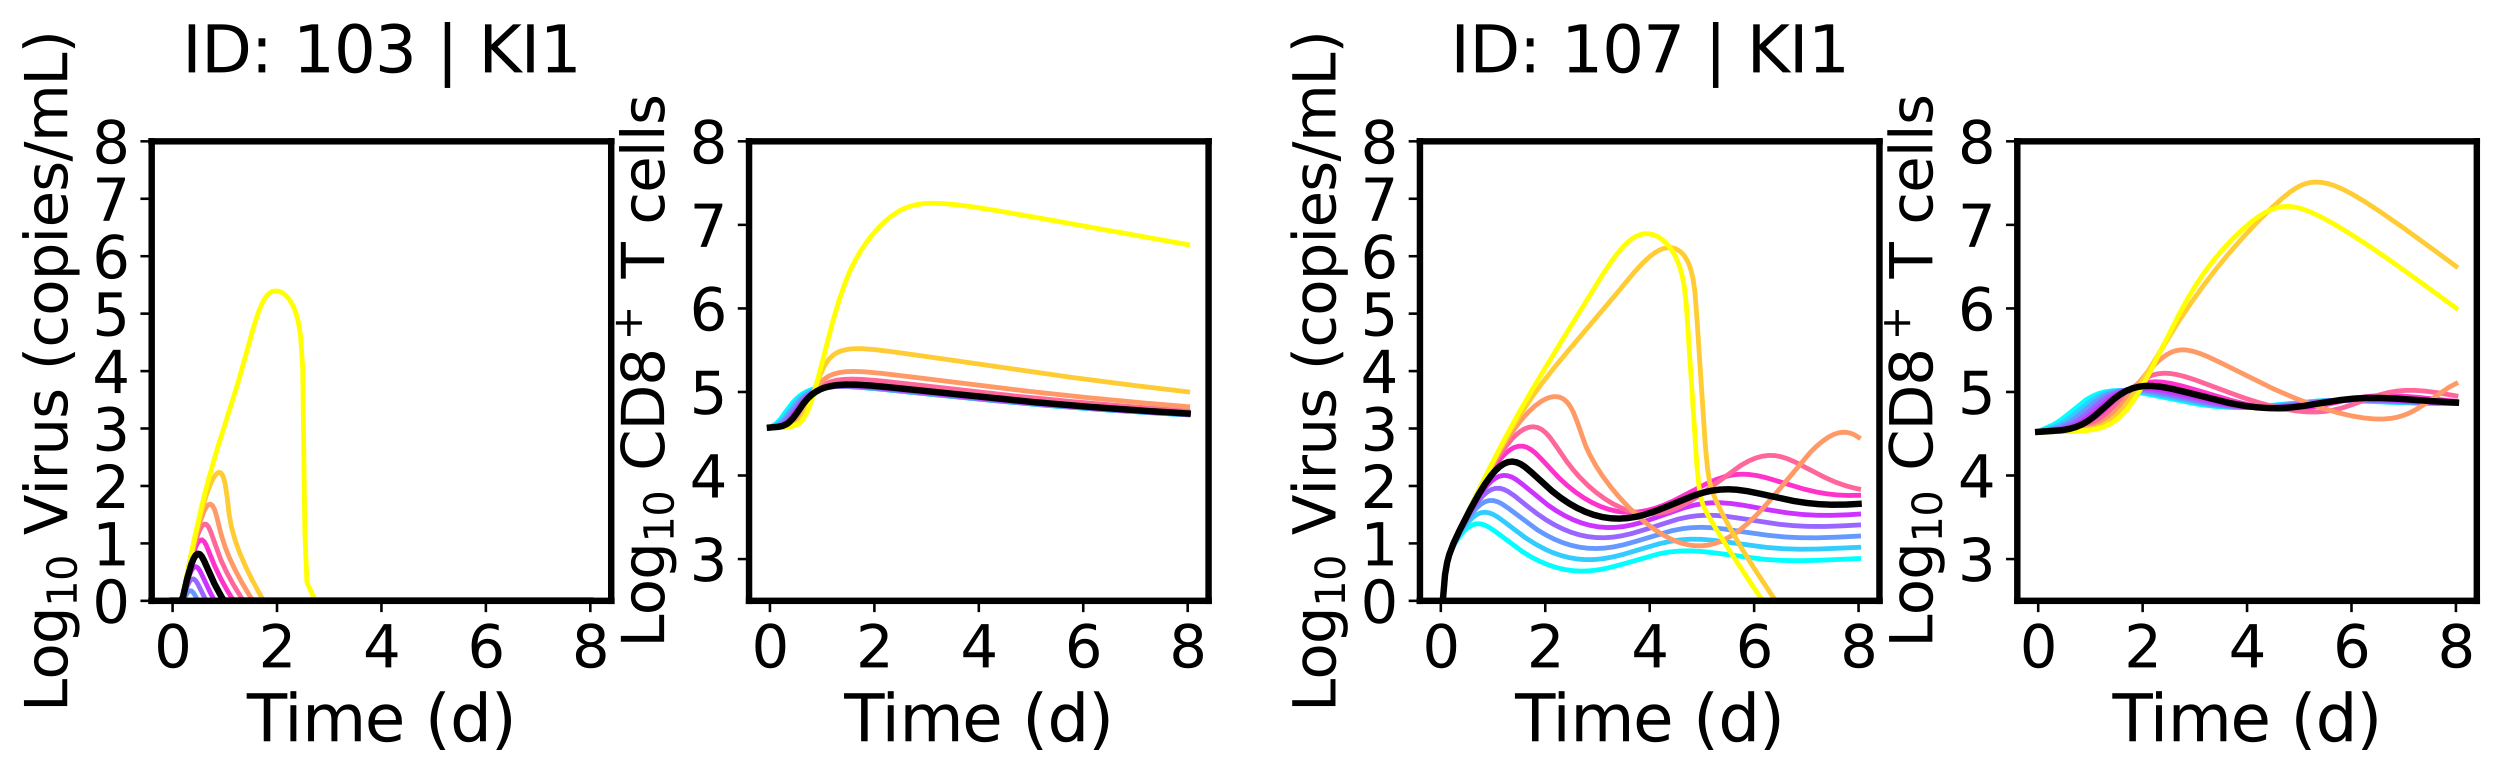 <?xml version="1.0" encoding="utf-8" standalone="no"?>
<!DOCTYPE svg PUBLIC "-//W3C//DTD SVG 1.1//EN"
  "http://www.w3.org/Graphics/SVG/1.1/DTD/svg11.dtd">
<svg xmlns:xlink="http://www.w3.org/1999/xlink" width="776.43pt" height="241.579pt" viewBox="0 0 776.43 241.579" xmlns="http://www.w3.org/2000/svg" version="1.1">
 <defs>
  <style type="text/css">*{stroke-linejoin: round; stroke-linecap: butt}</style>
 </defs>
 <g id="figure_1">
  <g id="patch_1">
   <path d="M 0 241.579 
L 776.43 241.579 
L 776.43 0 
L 0 0 
z
" style="fill: #ffffff"/>
  </g>
  <g id="axes_1">
   <g id="patch_2">
    <path d="M 47.112 186.602 
L 189.823 186.602 
L 189.823 43.891 
L 47.112 43.891 
z
" style="fill: #ffffff"/>
   </g>
   <g id="matplotlib.axis_1">
    <g id="xtick_1">
     <g id="line2d_1">
      <defs>
       <path id="m6d160b782d" d="M 0 0 
L 0 3.5 
" style="stroke: #000000; stroke-width: 0.8"/>
      </defs>
      <g>
       <use xlink:href="#m6d160b782d" x="53.599" y="186.602" style="stroke: #000000; stroke-width: 0.8"/>
      </g>
     </g>
     <g id="text_1">
      <!-- 0 -->
      <g transform="translate(47.873 207.279) scale(0.18 -0.18)">
       <defs>
        <path id="DejaVuSans-30" d="M 2034 4250 
Q 1547 4250 1301 3770 
Q 1056 3291 1056 2328 
Q 1056 1369 1301 889 
Q 1547 409 2034 409 
Q 2525 409 2770 889 
Q 3016 1369 3016 2328 
Q 3016 3291 2770 3770 
Q 2525 4250 2034 4250 
z
M 2034 4750 
Q 2819 4750 3233 4129 
Q 3647 3509 3647 2328 
Q 3647 1150 3233 529 
Q 2819 -91 2034 -91 
Q 1250 -91 836 529 
Q 422 1150 422 2328 
Q 422 3509 836 4129 
Q 1250 4750 2034 4750 
z
" transform="scale(0.016)"/>
       </defs>
       <use xlink:href="#DejaVuSans-30"/>
      </g>
     </g>
    </g>
    <g id="xtick_2">
     <g id="line2d_2">
      <g>
       <use xlink:href="#m6d160b782d" x="86.034" y="186.602" style="stroke: #000000; stroke-width: 0.8"/>
      </g>
     </g>
     <g id="text_2">
      <!-- 2 -->
      <g transform="translate(80.307 207.279) scale(0.18 -0.18)">
       <defs>
        <path id="DejaVuSans-32" d="M 1228 531 
L 3431 531 
L 3431 0 
L 469 0 
L 469 531 
Q 828 903 1448 1529 
Q 2069 2156 2228 2338 
Q 2531 2678 2651 2914 
Q 2772 3150 2772 3378 
Q 2772 3750 2511 3984 
Q 2250 4219 1831 4219 
Q 1534 4219 1204 4116 
Q 875 4013 500 3803 
L 500 4441 
Q 881 4594 1212 4672 
Q 1544 4750 1819 4750 
Q 2544 4750 2975 4387 
Q 3406 4025 3406 3419 
Q 3406 3131 3298 2873 
Q 3191 2616 2906 2266 
Q 2828 2175 2409 1742 
Q 1991 1309 1228 531 
z
" transform="scale(0.016)"/>
       </defs>
       <use xlink:href="#DejaVuSans-32"/>
      </g>
     </g>
    </g>
    <g id="xtick_3">
     <g id="line2d_3">
      <g>
       <use xlink:href="#m6d160b782d" x="118.468" y="186.602" style="stroke: #000000; stroke-width: 0.8"/>
      </g>
     </g>
     <g id="text_3">
      <!-- 4 -->
      <g transform="translate(112.742 207.279) scale(0.18 -0.18)">
       <defs>
        <path id="DejaVuSans-34" d="M 2419 4116 
L 825 1625 
L 2419 1625 
L 2419 4116 
z
M 2253 4666 
L 3047 4666 
L 3047 1625 
L 3713 1625 
L 3713 1100 
L 3047 1100 
L 3047 0 
L 2419 0 
L 2419 1100 
L 313 1100 
L 313 1709 
L 2253 4666 
z
" transform="scale(0.016)"/>
       </defs>
       <use xlink:href="#DejaVuSans-34"/>
      </g>
     </g>
    </g>
    <g id="xtick_4">
     <g id="line2d_4">
      <g>
       <use xlink:href="#m6d160b782d" x="150.902" y="186.602" style="stroke: #000000; stroke-width: 0.8"/>
      </g>
     </g>
     <g id="text_4">
      <!-- 6 -->
      <g transform="translate(145.176 207.279) scale(0.18 -0.18)">
       <defs>
        <path id="DejaVuSans-36" d="M 2113 2584 
Q 1688 2584 1439 2293 
Q 1191 2003 1191 1497 
Q 1191 994 1439 701 
Q 1688 409 2113 409 
Q 2538 409 2786 701 
Q 3034 994 3034 1497 
Q 3034 2003 2786 2293 
Q 2538 2584 2113 2584 
z
M 3366 4563 
L 3366 3988 
Q 3128 4100 2886 4159 
Q 2644 4219 2406 4219 
Q 1781 4219 1451 3797 
Q 1122 3375 1075 2522 
Q 1259 2794 1537 2939 
Q 1816 3084 2150 3084 
Q 2853 3084 3261 2657 
Q 3669 2231 3669 1497 
Q 3669 778 3244 343 
Q 2819 -91 2113 -91 
Q 1303 -91 875 529 
Q 447 1150 447 2328 
Q 447 3434 972 4092 
Q 1497 4750 2381 4750 
Q 2619 4750 2861 4703 
Q 3103 4656 3366 4563 
z
" transform="scale(0.016)"/>
       </defs>
       <use xlink:href="#DejaVuSans-36"/>
      </g>
     </g>
    </g>
    <g id="xtick_5">
     <g id="line2d_5">
      <g>
       <use xlink:href="#m6d160b782d" x="183.337" y="186.602" style="stroke: #000000; stroke-width: 0.8"/>
      </g>
     </g>
     <g id="text_5">
      <!-- 8 -->
      <g transform="translate(177.61 207.279) scale(0.18 -0.18)">
       <defs>
        <path id="DejaVuSans-38" d="M 2034 2216 
Q 1584 2216 1326 1975 
Q 1069 1734 1069 1313 
Q 1069 891 1326 650 
Q 1584 409 2034 409 
Q 2484 409 2743 651 
Q 3003 894 3003 1313 
Q 3003 1734 2745 1975 
Q 2488 2216 2034 2216 
z
M 1403 2484 
Q 997 2584 770 2862 
Q 544 3141 544 3541 
Q 544 4100 942 4425 
Q 1341 4750 2034 4750 
Q 2731 4750 3128 4425 
Q 3525 4100 3525 3541 
Q 3525 3141 3298 2862 
Q 3072 2584 2669 2484 
Q 3125 2378 3379 2068 
Q 3634 1759 3634 1313 
Q 3634 634 3220 271 
Q 2806 -91 2034 -91 
Q 1263 -91 848 271 
Q 434 634 434 1313 
Q 434 1759 690 2068 
Q 947 2378 1403 2484 
z
M 1172 3481 
Q 1172 3119 1398 2916 
Q 1625 2713 2034 2713 
Q 2441 2713 2670 2916 
Q 2900 3119 2900 3481 
Q 2900 3844 2670 4047 
Q 2441 4250 2034 4250 
Q 1625 4250 1398 4047 
Q 1172 3844 1172 3481 
z
" transform="scale(0.016)"/>
       </defs>
       <use xlink:href="#DejaVuSans-38"/>
      </g>
     </g>
    </g>
    <g id="text_6">
     <!-- Time (d) -->
     <g transform="translate(76.671 230.22) scale(0.2 -0.2)">
      <defs>
       <path id="DejaVuSans-54" d="M -19 4666 
L 3928 4666 
L 3928 4134 
L 2272 4134 
L 2272 0 
L 1638 0 
L 1638 4134 
L -19 4134 
L -19 4666 
z
" transform="scale(0.016)"/>
       <path id="DejaVuSans-69" d="M 603 3500 
L 1178 3500 
L 1178 0 
L 603 0 
L 603 3500 
z
M 603 4863 
L 1178 4863 
L 1178 4134 
L 603 4134 
L 603 4863 
z
" transform="scale(0.016)"/>
       <path id="DejaVuSans-6d" d="M 3328 2828 
Q 3544 3216 3844 3400 
Q 4144 3584 4550 3584 
Q 5097 3584 5394 3201 
Q 5691 2819 5691 2113 
L 5691 0 
L 5113 0 
L 5113 2094 
Q 5113 2597 4934 2840 
Q 4756 3084 4391 3084 
Q 3944 3084 3684 2787 
Q 3425 2491 3425 1978 
L 3425 0 
L 2847 0 
L 2847 2094 
Q 2847 2600 2669 2842 
Q 2491 3084 2119 3084 
Q 1678 3084 1418 2786 
Q 1159 2488 1159 1978 
L 1159 0 
L 581 0 
L 581 3500 
L 1159 3500 
L 1159 2956 
Q 1356 3278 1631 3431 
Q 1906 3584 2284 3584 
Q 2666 3584 2933 3390 
Q 3200 3197 3328 2828 
z
" transform="scale(0.016)"/>
       <path id="DejaVuSans-65" d="M 3597 1894 
L 3597 1613 
L 953 1613 
Q 991 1019 1311 708 
Q 1631 397 2203 397 
Q 2534 397 2845 478 
Q 3156 559 3463 722 
L 3463 178 
Q 3153 47 2828 -22 
Q 2503 -91 2169 -91 
Q 1331 -91 842 396 
Q 353 884 353 1716 
Q 353 2575 817 3079 
Q 1281 3584 2069 3584 
Q 2775 3584 3186 3129 
Q 3597 2675 3597 1894 
z
M 3022 2063 
Q 3016 2534 2758 2815 
Q 2500 3097 2075 3097 
Q 1594 3097 1305 2825 
Q 1016 2553 972 2059 
L 3022 2063 
z
" transform="scale(0.016)"/>
       <path id="DejaVuSans-20" transform="scale(0.016)"/>
       <path id="DejaVuSans-28" d="M 1984 4856 
Q 1566 4138 1362 3434 
Q 1159 2731 1159 2009 
Q 1159 1288 1364 580 
Q 1569 -128 1984 -844 
L 1484 -844 
Q 1016 -109 783 600 
Q 550 1309 550 2009 
Q 550 2706 781 3412 
Q 1013 4119 1484 4856 
L 1984 4856 
z
" transform="scale(0.016)"/>
       <path id="DejaVuSans-64" d="M 2906 2969 
L 2906 4863 
L 3481 4863 
L 3481 0 
L 2906 0 
L 2906 525 
Q 2725 213 2448 61 
Q 2172 -91 1784 -91 
Q 1150 -91 751 415 
Q 353 922 353 1747 
Q 353 2572 751 3078 
Q 1150 3584 1784 3584 
Q 2172 3584 2448 3432 
Q 2725 3281 2906 2969 
z
M 947 1747 
Q 947 1113 1208 752 
Q 1469 391 1925 391 
Q 2381 391 2643 752 
Q 2906 1113 2906 1747 
Q 2906 2381 2643 2742 
Q 2381 3103 1925 3103 
Q 1469 3103 1208 2742 
Q 947 2381 947 1747 
z
" transform="scale(0.016)"/>
       <path id="DejaVuSans-29" d="M 513 4856 
L 1013 4856 
Q 1481 4119 1714 3412 
Q 1947 2706 1947 2009 
Q 1947 1309 1714 600 
Q 1481 -109 1013 -844 
L 513 -844 
Q 928 -128 1133 580 
Q 1338 1288 1338 2009 
Q 1338 2731 1133 3434 
Q 928 4138 513 4856 
z
" transform="scale(0.016)"/>
      </defs>
      <use xlink:href="#DejaVuSans-54"/>
      <use xlink:href="#DejaVuSans-69" transform="translate(57.959 0)"/>
      <use xlink:href="#DejaVuSans-6d" transform="translate(85.742 0)"/>
      <use xlink:href="#DejaVuSans-65" transform="translate(183.154 0)"/>
      <use xlink:href="#DejaVuSans-20" transform="translate(244.678 0)"/>
      <use xlink:href="#DejaVuSans-28" transform="translate(276.465 0)"/>
      <use xlink:href="#DejaVuSans-64" transform="translate(315.479 0)"/>
      <use xlink:href="#DejaVuSans-29" transform="translate(378.955 0)"/>
     </g>
    </g>
   </g>
   <g id="matplotlib.axis_2">
    <g id="ytick_1">
     <g id="line2d_6">
      <defs>
       <path id="ma3d4fbcc38" d="M 0 0 
L -3.5 0 
" style="stroke: #000000; stroke-width: 0.8"/>
      </defs>
      <g>
       <use xlink:href="#ma3d4fbcc38" x="47.112" y="186.602" style="stroke: #000000; stroke-width: 0.8"/>
      </g>
     </g>
     <g id="text_7">
      <!-- 0 -->
      <g transform="translate(28.66 193.441) scale(0.18 -0.18)">
       <use xlink:href="#DejaVuSans-30"/>
      </g>
     </g>
    </g>
    <g id="ytick_2">
     <g id="line2d_7">
      <g>
       <use xlink:href="#ma3d4fbcc38" x="47.112" y="168.763" style="stroke: #000000; stroke-width: 0.8"/>
      </g>
     </g>
     <g id="text_8">
      <!-- 1 -->
      <g transform="translate(28.66 175.602) scale(0.18 -0.18)">
       <defs>
        <path id="DejaVuSans-31" d="M 794 531 
L 1825 531 
L 1825 4091 
L 703 3866 
L 703 4441 
L 1819 4666 
L 2450 4666 
L 2450 531 
L 3481 531 
L 3481 0 
L 794 0 
L 794 531 
z
" transform="scale(0.016)"/>
       </defs>
       <use xlink:href="#DejaVuSans-31"/>
      </g>
     </g>
    </g>
    <g id="ytick_3">
     <g id="line2d_8">
      <g>
       <use xlink:href="#ma3d4fbcc38" x="47.112" y="150.924" style="stroke: #000000; stroke-width: 0.8"/>
      </g>
     </g>
     <g id="text_9">
      <!-- 2 -->
      <g transform="translate(28.66 157.763) scale(0.18 -0.18)">
       <use xlink:href="#DejaVuSans-32"/>
      </g>
     </g>
    </g>
    <g id="ytick_4">
     <g id="line2d_9">
      <g>
       <use xlink:href="#ma3d4fbcc38" x="47.112" y="133.085" style="stroke: #000000; stroke-width: 0.8"/>
      </g>
     </g>
     <g id="text_10">
      <!-- 3 -->
      <g transform="translate(28.66 139.924) scale(0.18 -0.18)">
       <defs>
        <path id="DejaVuSans-33" d="M 2597 2516 
Q 3050 2419 3304 2112 
Q 3559 1806 3559 1356 
Q 3559 666 3084 287 
Q 2609 -91 1734 -91 
Q 1441 -91 1130 -33 
Q 819 25 488 141 
L 488 750 
Q 750 597 1062 519 
Q 1375 441 1716 441 
Q 2309 441 2620 675 
Q 2931 909 2931 1356 
Q 2931 1769 2642 2001 
Q 2353 2234 1838 2234 
L 1294 2234 
L 1294 2753 
L 1863 2753 
Q 2328 2753 2575 2939 
Q 2822 3125 2822 3475 
Q 2822 3834 2567 4026 
Q 2313 4219 1838 4219 
Q 1578 4219 1281 4162 
Q 984 4106 628 3988 
L 628 4550 
Q 988 4650 1302 4700 
Q 1616 4750 1894 4750 
Q 2613 4750 3031 4423 
Q 3450 4097 3450 3541 
Q 3450 3153 3228 2886 
Q 3006 2619 2597 2516 
z
" transform="scale(0.016)"/>
       </defs>
       <use xlink:href="#DejaVuSans-33"/>
      </g>
     </g>
    </g>
    <g id="ytick_5">
     <g id="line2d_10">
      <g>
       <use xlink:href="#ma3d4fbcc38" x="47.112" y="115.247" style="stroke: #000000; stroke-width: 0.8"/>
      </g>
     </g>
     <g id="text_11">
      <!-- 4 -->
      <g transform="translate(28.66 122.085) scale(0.18 -0.18)">
       <use xlink:href="#DejaVuSans-34"/>
      </g>
     </g>
    </g>
    <g id="ytick_6">
     <g id="line2d_11">
      <g>
       <use xlink:href="#ma3d4fbcc38" x="47.112" y="97.408" style="stroke: #000000; stroke-width: 0.8"/>
      </g>
     </g>
     <g id="text_12">
      <!-- 5 -->
      <g transform="translate(28.66 104.246) scale(0.18 -0.18)">
       <defs>
        <path id="DejaVuSans-35" d="M 691 4666 
L 3169 4666 
L 3169 4134 
L 1269 4134 
L 1269 2991 
Q 1406 3038 1543 3061 
Q 1681 3084 1819 3084 
Q 2600 3084 3056 2656 
Q 3513 2228 3513 1497 
Q 3513 744 3044 326 
Q 2575 -91 1722 -91 
Q 1428 -91 1123 -41 
Q 819 9 494 109 
L 494 744 
Q 775 591 1075 516 
Q 1375 441 1709 441 
Q 2250 441 2565 725 
Q 2881 1009 2881 1497 
Q 2881 1984 2565 2268 
Q 2250 2553 1709 2553 
Q 1456 2553 1204 2497 
Q 953 2441 691 2322 
L 691 4666 
z
" transform="scale(0.016)"/>
       </defs>
       <use xlink:href="#DejaVuSans-35"/>
      </g>
     </g>
    </g>
    <g id="ytick_7">
     <g id="line2d_12">
      <g>
       <use xlink:href="#ma3d4fbcc38" x="47.112" y="79.569" style="stroke: #000000; stroke-width: 0.8"/>
      </g>
     </g>
     <g id="text_13">
      <!-- 6 -->
      <g transform="translate(28.66 86.407) scale(0.18 -0.18)">
       <use xlink:href="#DejaVuSans-36"/>
      </g>
     </g>
    </g>
    <g id="ytick_8">
     <g id="line2d_13">
      <g>
       <use xlink:href="#ma3d4fbcc38" x="47.112" y="61.73" style="stroke: #000000; stroke-width: 0.8"/>
      </g>
     </g>
     <g id="text_14">
      <!-- 7 -->
      <g transform="translate(28.66 68.568) scale(0.18 -0.18)">
       <defs>
        <path id="DejaVuSans-37" d="M 525 4666 
L 3525 4666 
L 3525 4397 
L 1831 0 
L 1172 0 
L 2766 4134 
L 525 4134 
L 525 4666 
z
" transform="scale(0.016)"/>
       </defs>
       <use xlink:href="#DejaVuSans-37"/>
      </g>
     </g>
    </g>
    <g id="ytick_9">
     <g id="line2d_14">
      <g>
       <use xlink:href="#ma3d4fbcc38" x="47.112" y="43.891" style="stroke: #000000; stroke-width: 0.8"/>
      </g>
     </g>
     <g id="text_15">
      <!-- 8 -->
      <g transform="translate(28.66 50.73) scale(0.18 -0.18)">
       <use xlink:href="#DejaVuSans-38"/>
      </g>
     </g>
    </g>
    <g id="text_16">
     <!-- Log$_{10}$ Virus (copies/mL) -->
     <g transform="translate(20.88 221.087) rotate(-90) scale(0.18 -0.18)">
      <defs>
       <path id="DejaVuSans-4c" d="M 628 4666 
L 1259 4666 
L 1259 531 
L 3531 531 
L 3531 0 
L 628 0 
L 628 4666 
z
" transform="scale(0.016)"/>
       <path id="DejaVuSans-6f" d="M 1959 3097 
Q 1497 3097 1228 2736 
Q 959 2375 959 1747 
Q 959 1119 1226 758 
Q 1494 397 1959 397 
Q 2419 397 2687 759 
Q 2956 1122 2956 1747 
Q 2956 2369 2687 2733 
Q 2419 3097 1959 3097 
z
M 1959 3584 
Q 2709 3584 3137 3096 
Q 3566 2609 3566 1747 
Q 3566 888 3137 398 
Q 2709 -91 1959 -91 
Q 1206 -91 779 398 
Q 353 888 353 1747 
Q 353 2609 779 3096 
Q 1206 3584 1959 3584 
z
" transform="scale(0.016)"/>
       <path id="DejaVuSans-67" d="M 2906 1791 
Q 2906 2416 2648 2759 
Q 2391 3103 1925 3103 
Q 1463 3103 1205 2759 
Q 947 2416 947 1791 
Q 947 1169 1205 825 
Q 1463 481 1925 481 
Q 2391 481 2648 825 
Q 2906 1169 2906 1791 
z
M 3481 434 
Q 3481 -459 3084 -895 
Q 2688 -1331 1869 -1331 
Q 1566 -1331 1297 -1286 
Q 1028 -1241 775 -1147 
L 775 -588 
Q 1028 -725 1275 -790 
Q 1522 -856 1778 -856 
Q 2344 -856 2625 -561 
Q 2906 -266 2906 331 
L 2906 616 
Q 2728 306 2450 153 
Q 2172 0 1784 0 
Q 1141 0 747 490 
Q 353 981 353 1791 
Q 353 2603 747 3093 
Q 1141 3584 1784 3584 
Q 2172 3584 2450 3431 
Q 2728 3278 2906 2969 
L 2906 3500 
L 3481 3500 
L 3481 434 
z
" transform="scale(0.016)"/>
       <path id="DejaVuSans-56" d="M 1831 0 
L 50 4666 
L 709 4666 
L 2188 738 
L 3669 4666 
L 4325 4666 
L 2547 0 
L 1831 0 
z
" transform="scale(0.016)"/>
       <path id="DejaVuSans-72" d="M 2631 2963 
Q 2534 3019 2420 3045 
Q 2306 3072 2169 3072 
Q 1681 3072 1420 2755 
Q 1159 2438 1159 1844 
L 1159 0 
L 581 0 
L 581 3500 
L 1159 3500 
L 1159 2956 
Q 1341 3275 1631 3429 
Q 1922 3584 2338 3584 
Q 2397 3584 2469 3576 
Q 2541 3569 2628 3553 
L 2631 2963 
z
" transform="scale(0.016)"/>
       <path id="DejaVuSans-75" d="M 544 1381 
L 544 3500 
L 1119 3500 
L 1119 1403 
Q 1119 906 1312 657 
Q 1506 409 1894 409 
Q 2359 409 2629 706 
Q 2900 1003 2900 1516 
L 2900 3500 
L 3475 3500 
L 3475 0 
L 2900 0 
L 2900 538 
Q 2691 219 2414 64 
Q 2138 -91 1772 -91 
Q 1169 -91 856 284 
Q 544 659 544 1381 
z
M 1991 3584 
L 1991 3584 
z
" transform="scale(0.016)"/>
       <path id="DejaVuSans-73" d="M 2834 3397 
L 2834 2853 
Q 2591 2978 2328 3040 
Q 2066 3103 1784 3103 
Q 1356 3103 1142 2972 
Q 928 2841 928 2578 
Q 928 2378 1081 2264 
Q 1234 2150 1697 2047 
L 1894 2003 
Q 2506 1872 2764 1633 
Q 3022 1394 3022 966 
Q 3022 478 2636 193 
Q 2250 -91 1575 -91 
Q 1294 -91 989 -36 
Q 684 19 347 128 
L 347 722 
Q 666 556 975 473 
Q 1284 391 1588 391 
Q 1994 391 2212 530 
Q 2431 669 2431 922 
Q 2431 1156 2273 1281 
Q 2116 1406 1581 1522 
L 1381 1569 
Q 847 1681 609 1914 
Q 372 2147 372 2553 
Q 372 3047 722 3315 
Q 1072 3584 1716 3584 
Q 2034 3584 2315 3537 
Q 2597 3491 2834 3397 
z
" transform="scale(0.016)"/>
       <path id="DejaVuSans-63" d="M 3122 3366 
L 3122 2828 
Q 2878 2963 2633 3030 
Q 2388 3097 2138 3097 
Q 1578 3097 1268 2742 
Q 959 2388 959 1747 
Q 959 1106 1268 751 
Q 1578 397 2138 397 
Q 2388 397 2633 464 
Q 2878 531 3122 666 
L 3122 134 
Q 2881 22 2623 -34 
Q 2366 -91 2075 -91 
Q 1284 -91 818 406 
Q 353 903 353 1747 
Q 353 2603 823 3093 
Q 1294 3584 2113 3584 
Q 2378 3584 2631 3529 
Q 2884 3475 3122 3366 
z
" transform="scale(0.016)"/>
       <path id="DejaVuSans-70" d="M 1159 525 
L 1159 -1331 
L 581 -1331 
L 581 3500 
L 1159 3500 
L 1159 2969 
Q 1341 3281 1617 3432 
Q 1894 3584 2278 3584 
Q 2916 3584 3314 3078 
Q 3713 2572 3713 1747 
Q 3713 922 3314 415 
Q 2916 -91 2278 -91 
Q 1894 -91 1617 61 
Q 1341 213 1159 525 
z
M 3116 1747 
Q 3116 2381 2855 2742 
Q 2594 3103 2138 3103 
Q 1681 3103 1420 2742 
Q 1159 2381 1159 1747 
Q 1159 1113 1420 752 
Q 1681 391 2138 391 
Q 2594 391 2855 752 
Q 3116 1113 3116 1747 
z
" transform="scale(0.016)"/>
       <path id="DejaVuSans-2f" d="M 1625 4666 
L 2156 4666 
L 531 -594 
L 0 -594 
L 1625 4666 
z
" transform="scale(0.016)"/>
      </defs>
      <use xlink:href="#DejaVuSans-4c" transform="translate(0 0.016)"/>
      <use xlink:href="#DejaVuSans-6f" transform="translate(55.713 0.016)"/>
      <use xlink:href="#DejaVuSans-67" transform="translate(116.895 0.016)"/>
      <use xlink:href="#DejaVuSans-31" transform="translate(181.328 -16.391) scale(0.7)"/>
      <use xlink:href="#DejaVuSans-30" transform="translate(225.864 -16.391) scale(0.7)"/>
      <use xlink:href="#DejaVuSans-20" transform="translate(273.135 0.016)"/>
      <use xlink:href="#DejaVuSans-56" transform="translate(304.922 0.016)"/>
      <use xlink:href="#DejaVuSans-69" transform="translate(373.33 0.016)"/>
      <use xlink:href="#DejaVuSans-72" transform="translate(401.113 0.016)"/>
      <use xlink:href="#DejaVuSans-75" transform="translate(442.227 0.016)"/>
      <use xlink:href="#DejaVuSans-73" transform="translate(505.605 0.016)"/>
      <use xlink:href="#DejaVuSans-20" transform="translate(557.705 0.016)"/>
      <use xlink:href="#DejaVuSans-28" transform="translate(589.492 0.016)"/>
      <use xlink:href="#DejaVuSans-63" transform="translate(628.506 0.016)"/>
      <use xlink:href="#DejaVuSans-6f" transform="translate(683.486 0.016)"/>
      <use xlink:href="#DejaVuSans-70" transform="translate(744.668 0.016)"/>
      <use xlink:href="#DejaVuSans-69" transform="translate(808.145 0.016)"/>
      <use xlink:href="#DejaVuSans-65" transform="translate(835.928 0.016)"/>
      <use xlink:href="#DejaVuSans-73" transform="translate(897.451 0.016)"/>
      <use xlink:href="#DejaVuSans-2f" transform="translate(949.551 0.016)"/>
      <use xlink:href="#DejaVuSans-6d" transform="translate(983.242 0.016)"/>
      <use xlink:href="#DejaVuSans-4c" transform="translate(1080.654 0.016)"/>
      <use xlink:href="#DejaVuSans-29" transform="translate(1136.367 0.016)"/>
     </g>
    </g>
   </g>
   <g id="line2d_15">
    <path d="M 53.599 186.602 
L 183.337 186.602 
L 183.337 186.602 
" clip-path="url(#pab10f2bcad)" style="fill: none; stroke: #00ffff; stroke-width: 1.5; stroke-linecap: square"/>
   </g>
   <g id="line2d_16">
    <path d="M 53.599 186.602 
L 183.337 186.602 
L 183.337 186.602 
" clip-path="url(#pab10f2bcad)" style="fill: none; stroke: #33ccff; stroke-width: 1.5; stroke-linecap: square"/>
   </g>
   <g id="line2d_17">
    <path d="M 53.599 186.602 
L 56.859 186.602 
L 58.163 184.1 
L 58.815 183.487 
L 59.467 183.53 
L 60.119 184.171 
L 60.771 185.245 
L 61.423 186.575 
L 64.682 186.602 
L 183.337 186.602 
L 183.337 186.602 
" clip-path="url(#pab10f2bcad)" style="fill: none; stroke: #6699ff; stroke-width: 1.5; stroke-linecap: square"/>
   </g>
   <g id="line2d_18">
    <path d="M 53.599 186.602 
L 56.207 186.602 
L 56.859 186.272 
L 57.511 183.932 
L 58.163 182.039 
L 58.815 180.672 
L 59.467 179.907 
L 60.119 179.801 
L 60.771 180.319 
L 61.423 181.331 
L 64.031 186.602 
L 183.337 186.602 
L 183.337 186.602 
" clip-path="url(#pab10f2bcad)" style="fill: none; stroke: #9966ff; stroke-width: 1.5; stroke-linecap: square"/>
   </g>
   <g id="line2d_19">
    <path d="M 53.599 186.602 
L 56.207 186.602 
L 56.859 185.67 
L 58.163 180.608 
L 58.815 178.637 
L 59.467 177.139 
L 60.119 176.252 
L 60.771 175.982 
L 61.423 176.344 
L 62.075 177.247 
L 63.379 179.941 
L 65.334 184.108 
L 66.638 186.576 
L 69.898 186.602 
L 183.337 186.602 
L 183.337 186.602 
" clip-path="url(#pab10f2bcad)" style="fill: none; stroke: #cc33ff; stroke-width: 1.5; stroke-linecap: square"/>
   </g>
   <g id="line2d_20">
    <path d="M 53.599 186.602 
L 56.207 186.602 
L 56.859 185.024 
L 58.815 176.273 
L 60.119 171.618 
L 60.771 169.835 
L 61.423 168.545 
L 62.075 167.802 
L 62.727 167.67 
L 63.379 168.168 
L 64.031 169.268 
L 65.334 172.465 
L 66.638 175.676 
L 68.594 179.79 
L 70.55 183.335 
L 72.506 186.52 
L 73.81 186.602 
L 183.337 186.602 
L 183.337 186.602 
" clip-path="url(#pab10f2bcad)" style="fill: none; stroke: #ff33cc; stroke-width: 1.5; stroke-linecap: square"/>
   </g>
   <g id="line2d_21">
    <path d="M 53.599 186.602 
L 56.207 186.602 
L 56.859 184.87 
L 58.815 175.664 
L 60.119 170.311 
L 61.423 166.056 
L 62.075 164.48 
L 62.727 163.372 
L 63.379 162.8 
L 64.031 162.832 
L 64.682 163.517 
L 65.334 164.871 
L 68.594 173.916 
L 70.55 178.048 
L 72.506 181.62 
L 75.114 185.892 
L 75.766 186.602 
L 183.337 186.602 
L 183.337 186.602 
" clip-path="url(#pab10f2bcad)" style="fill: none; stroke: #ff6699; stroke-width: 1.5; stroke-linecap: square"/>
   </g>
   <g id="line2d_22">
    <path d="M 53.599 186.602 
L 56.207 186.602 
L 56.859 184.773 
L 59.467 172.295 
L 60.771 166.797 
L 62.075 162.162 
L 63.379 158.701 
L 64.031 157.512 
L 64.682 156.774 
L 65.334 156.563 
L 65.986 157.011 
L 66.638 158.262 
L 67.29 160.375 
L 68.594 165.697 
L 69.898 169.859 
L 71.202 173.143 
L 73.158 177.28 
L 75.114 180.92 
L 77.721 185.329 
L 78.373 186.379 
L 79.025 186.602 
L 183.337 186.602 
L 183.337 186.602 
" clip-path="url(#pab10f2bcad)" style="fill: none; stroke: #ff9966; stroke-width: 1.5; stroke-linecap: square"/>
   </g>
   <g id="line2d_23">
    <path d="M 53.599 186.602 
L 56.207 186.602 
L 56.859 184.722 
L 59.467 171.926 
L 61.423 163.241 
L 62.727 158.204 
L 64.031 153.9 
L 65.334 150.414 
L 65.986 149.02 
L 66.638 147.893 
L 67.29 147.083 
L 67.942 146.694 
L 68.594 146.848 
L 69.246 147.824 
L 69.898 150.114 
L 70.55 154.405 
L 71.202 160.036 
L 71.854 163.61 
L 73.158 168.201 
L 74.462 171.78 
L 76.417 176.275 
L 78.373 180.24 
L 81.633 186.252 
L 82.285 186.602 
L 183.337 186.602 
L 183.337 186.602 
" clip-path="url(#pab10f2bcad)" style="fill: none; stroke: #ffcc33; stroke-width: 1.5; stroke-linecap: square"/>
   </g>
   <g id="line2d_24">
    <path d="M 53.599 186.602 
L 56.207 186.602 
L 56.859 184.678 
L 60.119 168.534 
L 62.727 156.866 
L 64.682 149.153 
L 67.29 139.993 
L 70.55 129.626 
L 73.81 119.231 
L 76.417 109.992 
L 79.025 100.666 
L 80.329 96.741 
L 81.633 93.732 
L 82.285 92.624 
L 82.937 91.757 
L 83.589 91.12 
L 84.241 90.689 
L 84.893 90.436 
L 86.034 90.361 
L 86.849 90.557 
L 87.501 90.853 
L 88.153 91.274 
L 88.804 91.827 
L 89.456 92.528 
L 90.108 93.405 
L 90.76 94.504 
L 91.412 95.901 
L 92.064 97.738 
L 92.716 100.312 
L 93.368 104.435 
L 94.02 114.484 
L 94.672 165.228 
L 95.324 180.828 
L 97.28 185.277 
L 97.932 186.602 
L 183.337 186.602 
L 183.337 186.602 
" clip-path="url(#pab10f2bcad)" style="fill: none; stroke: #ffff00; stroke-width: 1.5; stroke-linecap: square"/>
   </g>
   <g id="line2d_25">
    <path d="M 53.599 186.602 
L 56.207 186.602 
L 56.859 185.273 
L 58.163 179.645 
L 59.467 175.145 
L 60.119 173.543 
L 60.771 172.452 
L 61.423 171.979 
L 62.075 172.146 
L 62.727 172.916 
L 63.379 174.146 
L 66.638 181.38 
L 68.594 185.001 
L 69.246 186.122 
L 69.898 186.602 
L 183.337 186.602 
L 183.337 186.602 
" clip-path="url(#pab10f2bcad)" style="fill: none; stroke: #000000; stroke-width: 2; stroke-linecap: square"/>
   </g>
   <g id="patch_3">
    <path d="M 47.112 186.602 
L 47.112 43.891 
" style="fill: none; stroke: #000000; stroke-width: 2; stroke-linejoin: miter; stroke-linecap: square"/>
   </g>
   <g id="patch_4">
    <path d="M 189.823 186.602 
L 189.823 43.891 
" style="fill: none; stroke: #000000; stroke-width: 2; stroke-linejoin: miter; stroke-linecap: square"/>
   </g>
   <g id="patch_5">
    <path d="M 47.112 186.602 
L 189.823 186.602 
" style="fill: none; stroke: #000000; stroke-width: 2; stroke-linejoin: miter; stroke-linecap: square"/>
   </g>
   <g id="patch_6">
    <path d="M 47.112 43.891 
L 189.823 43.891 
" style="fill: none; stroke: #000000; stroke-width: 2; stroke-linejoin: miter; stroke-linecap: square"/>
   </g>
   <g id="text_17">
    <!-- ID: 103 | KI1 -->
    <g transform="translate(56.588 22.484) scale(0.2 -0.2)">
     <defs>
      <path id="DejaVuSans-49" d="M 628 4666 
L 1259 4666 
L 1259 0 
L 628 0 
L 628 4666 
z
" transform="scale(0.016)"/>
      <path id="DejaVuSans-44" d="M 1259 4147 
L 1259 519 
L 2022 519 
Q 2988 519 3436 956 
Q 3884 1394 3884 2338 
Q 3884 3275 3436 3711 
Q 2988 4147 2022 4147 
L 1259 4147 
z
M 628 4666 
L 1925 4666 
Q 3281 4666 3915 4102 
Q 4550 3538 4550 2338 
Q 4550 1131 3912 565 
Q 3275 0 1925 0 
L 628 0 
L 628 4666 
z
" transform="scale(0.016)"/>
      <path id="DejaVuSans-3a" d="M 750 794 
L 1409 794 
L 1409 0 
L 750 0 
L 750 794 
z
M 750 3309 
L 1409 3309 
L 1409 2516 
L 750 2516 
L 750 3309 
z
" transform="scale(0.016)"/>
      <path id="DejaVuSans-7c" d="M 1344 4891 
L 1344 -1509 
L 813 -1509 
L 813 4891 
L 1344 4891 
z
" transform="scale(0.016)"/>
      <path id="DejaVuSans-4b" d="M 628 4666 
L 1259 4666 
L 1259 2694 
L 3353 4666 
L 4166 4666 
L 1850 2491 
L 4331 0 
L 3500 0 
L 1259 2247 
L 1259 0 
L 628 0 
L 628 4666 
z
" transform="scale(0.016)"/>
     </defs>
     <use xlink:href="#DejaVuSans-49"/>
     <use xlink:href="#DejaVuSans-44" transform="translate(29.492 0)"/>
     <use xlink:href="#DejaVuSans-3a" transform="translate(106.494 0)"/>
     <use xlink:href="#DejaVuSans-20" transform="translate(140.186 0)"/>
     <use xlink:href="#DejaVuSans-31" transform="translate(171.973 0)"/>
     <use xlink:href="#DejaVuSans-30" transform="translate(235.596 0)"/>
     <use xlink:href="#DejaVuSans-33" transform="translate(299.219 0)"/>
     <use xlink:href="#DejaVuSans-20" transform="translate(362.842 0)"/>
     <use xlink:href="#DejaVuSans-7c" transform="translate(394.629 0)"/>
     <use xlink:href="#DejaVuSans-20" transform="translate(428.32 0)"/>
     <use xlink:href="#DejaVuSans-4b" transform="translate(460.107 0)"/>
     <use xlink:href="#DejaVuSans-49" transform="translate(525.684 0)"/>
     <use xlink:href="#DejaVuSans-31" transform="translate(555.176 0)"/>
    </g>
   </g>
  </g>
  <g id="axes_2">
   <g id="patch_7">
    <path d="M 232.637 186.602 
L 375.348 186.602 
L 375.348 43.891 
L 232.637 43.891 
z
" style="fill: #ffffff"/>
   </g>
   <g id="matplotlib.axis_3">
    <g id="xtick_6">
     <g id="line2d_26">
      <g>
       <use xlink:href="#m6d160b782d" x="239.124" y="186.602" style="stroke: #000000; stroke-width: 0.8"/>
      </g>
     </g>
     <g id="text_18">
      <!-- 0 -->
      <g transform="translate(233.397 207.279) scale(0.18 -0.18)">
       <use xlink:href="#DejaVuSans-30"/>
      </g>
     </g>
    </g>
    <g id="xtick_7">
     <g id="line2d_27">
      <g>
       <use xlink:href="#m6d160b782d" x="271.558" y="186.602" style="stroke: #000000; stroke-width: 0.8"/>
      </g>
     </g>
     <g id="text_19">
      <!-- 2 -->
      <g transform="translate(265.832 207.279) scale(0.18 -0.18)">
       <use xlink:href="#DejaVuSans-32"/>
      </g>
     </g>
    </g>
    <g id="xtick_8">
     <g id="line2d_28">
      <g>
       <use xlink:href="#m6d160b782d" x="303.992" y="186.602" style="stroke: #000000; stroke-width: 0.8"/>
      </g>
     </g>
     <g id="text_20">
      <!-- 4 -->
      <g transform="translate(298.266 207.279) scale(0.18 -0.18)">
       <use xlink:href="#DejaVuSans-34"/>
      </g>
     </g>
    </g>
    <g id="xtick_9">
     <g id="line2d_29">
      <g>
       <use xlink:href="#m6d160b782d" x="336.427" y="186.602" style="stroke: #000000; stroke-width: 0.8"/>
      </g>
     </g>
     <g id="text_21">
      <!-- 6 -->
      <g transform="translate(330.7 207.279) scale(0.18 -0.18)">
       <use xlink:href="#DejaVuSans-36"/>
      </g>
     </g>
    </g>
    <g id="xtick_10">
     <g id="line2d_30">
      <g>
       <use xlink:href="#m6d160b782d" x="368.861" y="186.602" style="stroke: #000000; stroke-width: 0.8"/>
      </g>
     </g>
     <g id="text_22">
      <!-- 8 -->
      <g transform="translate(363.135 207.279) scale(0.18 -0.18)">
       <use xlink:href="#DejaVuSans-38"/>
      </g>
     </g>
    </g>
    <g id="text_23">
     <!-- Time (d) -->
     <g transform="translate(262.195 230.22) scale(0.2 -0.2)">
      <use xlink:href="#DejaVuSans-54"/>
      <use xlink:href="#DejaVuSans-69" transform="translate(57.959 0)"/>
      <use xlink:href="#DejaVuSans-6d" transform="translate(85.742 0)"/>
      <use xlink:href="#DejaVuSans-65" transform="translate(183.154 0)"/>
      <use xlink:href="#DejaVuSans-20" transform="translate(244.678 0)"/>
      <use xlink:href="#DejaVuSans-28" transform="translate(276.465 0)"/>
      <use xlink:href="#DejaVuSans-64" transform="translate(315.479 0)"/>
      <use xlink:href="#DejaVuSans-29" transform="translate(378.955 0)"/>
     </g>
    </g>
   </g>
   <g id="matplotlib.axis_4">
    <g id="ytick_10">
     <g id="line2d_31">
      <g>
       <use xlink:href="#ma3d4fbcc38" x="232.637" y="173.628" style="stroke: #000000; stroke-width: 0.8"/>
      </g>
     </g>
     <g id="text_24">
      <!-- 3 -->
      <g transform="translate(214.184 180.467) scale(0.18 -0.18)">
       <use xlink:href="#DejaVuSans-33"/>
      </g>
     </g>
    </g>
    <g id="ytick_11">
     <g id="line2d_32">
      <g>
       <use xlink:href="#ma3d4fbcc38" x="232.637" y="147.681" style="stroke: #000000; stroke-width: 0.8"/>
      </g>
     </g>
     <g id="text_25">
      <!-- 4 -->
      <g transform="translate(214.184 154.519) scale(0.18 -0.18)">
       <use xlink:href="#DejaVuSans-34"/>
      </g>
     </g>
    </g>
    <g id="ytick_12">
     <g id="line2d_33">
      <g>
       <use xlink:href="#ma3d4fbcc38" x="232.637" y="121.733" style="stroke: #000000; stroke-width: 0.8"/>
      </g>
     </g>
     <g id="text_26">
      <!-- 5 -->
      <g transform="translate(214.184 128.572) scale(0.18 -0.18)">
       <use xlink:href="#DejaVuSans-35"/>
      </g>
     </g>
    </g>
    <g id="ytick_13">
     <g id="line2d_34">
      <g>
       <use xlink:href="#ma3d4fbcc38" x="232.637" y="95.786" style="stroke: #000000; stroke-width: 0.8"/>
      </g>
     </g>
     <g id="text_27">
      <!-- 6 -->
      <g transform="translate(214.184 102.625) scale(0.18 -0.18)">
       <use xlink:href="#DejaVuSans-36"/>
      </g>
     </g>
    </g>
    <g id="ytick_14">
     <g id="line2d_35">
      <g>
       <use xlink:href="#ma3d4fbcc38" x="232.637" y="69.838" style="stroke: #000000; stroke-width: 0.8"/>
      </g>
     </g>
     <g id="text_28">
      <!-- 7 -->
      <g transform="translate(214.184 76.677) scale(0.18 -0.18)">
       <use xlink:href="#DejaVuSans-37"/>
      </g>
     </g>
    </g>
    <g id="ytick_15">
     <g id="line2d_36">
      <g>
       <use xlink:href="#ma3d4fbcc38" x="232.637" y="43.891" style="stroke: #000000; stroke-width: 0.8"/>
      </g>
     </g>
     <g id="text_29">
      <!-- 8 -->
      <g transform="translate(214.184 50.73) scale(0.18 -0.18)">
       <use xlink:href="#DejaVuSans-38"/>
      </g>
     </g>
    </g>
    <g id="text_30">
     <!-- Log$_{10}$ CD8$^+$ T cells -->
     <g transform="translate(206.404 201.107) rotate(-90) scale(0.18 -0.18)">
      <defs>
       <path id="DejaVuSans-43" d="M 4122 4306 
L 4122 3641 
Q 3803 3938 3442 4084 
Q 3081 4231 2675 4231 
Q 1875 4231 1450 3742 
Q 1025 3253 1025 2328 
Q 1025 1406 1450 917 
Q 1875 428 2675 428 
Q 3081 428 3442 575 
Q 3803 722 4122 1019 
L 4122 359 
Q 3791 134 3420 21 
Q 3050 -91 2638 -91 
Q 1578 -91 968 557 
Q 359 1206 359 2328 
Q 359 3453 968 4101 
Q 1578 4750 2638 4750 
Q 3056 4750 3426 4639 
Q 3797 4528 4122 4306 
z
" transform="scale(0.016)"/>
       <path id="DejaVuSans-2b" d="M 2944 4013 
L 2944 2272 
L 4684 2272 
L 4684 1741 
L 2944 1741 
L 2944 0 
L 2419 0 
L 2419 1741 
L 678 1741 
L 678 2272 
L 2419 2272 
L 2419 4013 
L 2944 4013 
z
" transform="scale(0.016)"/>
       <path id="DejaVuSans-6c" d="M 603 4863 
L 1178 4863 
L 1178 0 
L 603 0 
L 603 4863 
z
" transform="scale(0.016)"/>
      </defs>
      <use xlink:href="#DejaVuSans-4c" transform="translate(0 0.827)"/>
      <use xlink:href="#DejaVuSans-6f" transform="translate(55.713 0.827)"/>
      <use xlink:href="#DejaVuSans-67" transform="translate(116.895 0.827)"/>
      <use xlink:href="#DejaVuSans-31" transform="translate(181.328 -15.58) scale(0.7)"/>
      <use xlink:href="#DejaVuSans-30" transform="translate(225.864 -15.58) scale(0.7)"/>
      <use xlink:href="#DejaVuSans-20" transform="translate(273.135 0.827)"/>
      <use xlink:href="#DejaVuSans-43" transform="translate(304.922 0.827)"/>
      <use xlink:href="#DejaVuSans-44" transform="translate(374.746 0.827)"/>
      <use xlink:href="#DejaVuSans-38" transform="translate(451.748 0.827)"/>
      <use xlink:href="#DejaVuSans-2b" transform="translate(529.966 39.108) scale(0.7)"/>
      <use xlink:href="#DejaVuSans-20" transform="translate(604.99 0.827)"/>
      <use xlink:href="#DejaVuSans-54" transform="translate(636.777 0.827)"/>
      <use xlink:href="#DejaVuSans-20" transform="translate(697.861 0.827)"/>
      <use xlink:href="#DejaVuSans-63" transform="translate(729.648 0.827)"/>
      <use xlink:href="#DejaVuSans-65" transform="translate(784.629 0.827)"/>
      <use xlink:href="#DejaVuSans-6c" transform="translate(846.152 0.827)"/>
      <use xlink:href="#DejaVuSans-6c" transform="translate(873.936 0.827)"/>
      <use xlink:href="#DejaVuSans-73" transform="translate(901.719 0.827)"/>
     </g>
    </g>
   </g>
   <g id="line2d_37">
    <path d="M 239.124 132.781 
L 241.079 131.499 
L 242.383 130.151 
L 244.339 127.427 
L 246.295 124.875 
L 247.599 123.556 
L 248.903 122.53 
L 250.207 121.75 
L 251.511 121.165 
L 253.466 120.563 
L 255.422 120.201 
L 258.03 119.972 
L 261.29 119.942 
L 265.853 120.168 
L 273.025 120.802 
L 323.225 125.747 
L 340.827 127.108 
L 359.082 128.292 
L 368.861 128.833 
L 368.861 128.833 
" clip-path="url(#p021a25afe4)" style="fill: none; stroke: #00ffff; stroke-width: 1.5; stroke-linecap: square"/>
   </g>
   <g id="line2d_38">
    <path d="M 239.124 132.781 
L 241.079 131.948 
L 242.383 130.975 
L 243.687 129.486 
L 246.947 125.134 
L 248.251 123.788 
L 249.555 122.736 
L 250.859 121.93 
L 252.163 121.323 
L 254.118 120.694 
L 256.074 120.312 
L 258.682 120.063 
L 261.942 120.017 
L 266.505 120.229 
L 273.025 120.788 
L 289.975 122.562 
L 310.186 124.57 
L 327.788 126.096 
L 345.391 127.404 
L 363.645 128.535 
L 368.861 128.816 
L 368.861 128.816 
" clip-path="url(#p021a25afe4)" style="fill: none; stroke: #33ccff; stroke-width: 1.5; stroke-linecap: square"/>
   </g>
   <g id="line2d_39">
    <path d="M 239.124 132.781 
L 241.079 132.245 
L 242.383 131.571 
L 243.687 130.406 
L 244.991 128.772 
L 247.599 125.295 
L 248.903 123.918 
L 250.207 122.836 
L 251.511 122.006 
L 252.815 121.378 
L 254.77 120.726 
L 256.726 120.328 
L 259.334 120.065 
L 262.594 120.008 
L 266.505 120.17 
L 273.025 120.704 
L 287.368 122.195 
L 308.882 124.367 
L 326.484 125.92 
L 344.087 127.254 
L 362.341 128.413 
L 368.861 128.771 
L 368.861 128.771 
" clip-path="url(#p021a25afe4)" style="fill: none; stroke: #6699ff; stroke-width: 1.5; stroke-linecap: square"/>
   </g>
   <g id="line2d_40">
    <path d="M 239.124 132.781 
L 241.079 132.438 
L 242.383 131.982 
L 243.687 131.123 
L 244.991 129.743 
L 249.555 123.957 
L 250.859 122.844 
L 252.163 121.99 
L 253.466 121.345 
L 255.422 120.675 
L 257.378 120.266 
L 259.986 119.994 
L 263.246 119.931 
L 267.157 120.091 
L 273.025 120.563 
L 285.412 121.843 
L 308.882 124.241 
L 326.484 125.811 
L 344.087 127.162 
L 362.341 128.337 
L 368.861 128.702 
L 368.861 128.702 
" clip-path="url(#p021a25afe4)" style="fill: none; stroke: #9966ff; stroke-width: 1.5; stroke-linecap: square"/>
   </g>
   <g id="line2d_41">
    <path d="M 239.124 132.781 
L 241.731 132.441 
L 243.035 132.011 
L 244.339 131.182 
L 245.643 129.829 
L 247.599 127.129 
L 248.903 125.374 
L 250.207 123.907 
L 251.511 122.753 
L 252.815 121.869 
L 254.118 121.203 
L 256.074 120.514 
L 258.03 120.095 
L 260.638 119.816 
L 263.898 119.751 
L 267.809 119.913 
L 273.677 120.391 
L 286.064 121.682 
L 309.534 124.104 
L 327.136 125.693 
L 344.739 127.062 
L 362.993 128.255 
L 368.861 128.591 
L 368.861 128.591 
" clip-path="url(#p021a25afe4)" style="fill: none; stroke: #cc33ff; stroke-width: 1.5; stroke-linecap: square"/>
   </g>
   <g id="line2d_42">
    <path d="M 239.124 132.781 
L 242.383 132.569 
L 243.687 132.296 
L 244.991 131.728 
L 245.643 131.272 
L 246.947 129.937 
L 248.251 128.093 
L 250.859 124.207 
L 252.163 122.712 
L 253.466 121.568 
L 254.77 120.713 
L 256.074 120.083 
L 258.03 119.45 
L 259.986 119.083 
L 262.594 118.864 
L 265.853 118.86 
L 270.417 119.126 
L 277.588 119.812 
L 326.484 124.931 
L 344.087 126.411 
L 361.69 127.672 
L 368.861 128.126 
L 368.861 128.126 
" clip-path="url(#p021a25afe4)" style="fill: none; stroke: #ff33cc; stroke-width: 1.5; stroke-linecap: square"/>
   </g>
   <g id="line2d_43">
    <path d="M 239.124 132.781 
L 243.035 132.575 
L 244.339 132.311 
L 245.643 131.758 
L 246.295 131.312 
L 246.947 130.718 
L 248.251 129.071 
L 250.207 125.818 
L 251.511 123.704 
L 252.815 121.982 
L 254.118 120.684 
L 255.422 119.731 
L 256.726 119.042 
L 258.03 118.55 
L 259.986 118.081 
L 261.942 117.836 
L 264.55 117.737 
L 267.809 117.834 
L 273.025 118.248 
L 282.152 119.246 
L 316.053 123.078 
L 333.656 124.798 
L 351.258 126.297 
L 368.861 127.576 
L 368.861 127.576 
" clip-path="url(#p021a25afe4)" style="fill: none; stroke: #ff6699; stroke-width: 1.5; stroke-linecap: square"/>
   </g>
   <g id="line2d_44">
    <path d="M 239.124 132.781 
L 243.035 132.65 
L 244.339 132.479 
L 245.643 132.103 
L 246.295 131.786 
L 246.947 131.343 
L 247.599 130.753 
L 248.251 129.988 
L 249.555 127.946 
L 253.466 120.55 
L 254.77 118.865 
L 256.074 117.668 
L 257.378 116.828 
L 258.682 116.248 
L 260.638 115.711 
L 262.594 115.444 
L 265.202 115.35 
L 268.461 115.476 
L 273.677 115.946 
L 283.456 117.115 
L 319.313 121.52 
L 337.568 123.484 
L 355.17 125.155 
L 368.861 126.301 
L 368.861 126.301 
" clip-path="url(#p021a25afe4)" style="fill: none; stroke: #ff9966; stroke-width: 1.5; stroke-linecap: square"/>
   </g>
   <g id="line2d_45">
    <path d="M 239.124 132.781 
L 243.687 132.654 
L 244.991 132.488 
L 246.295 132.123 
L 247.599 131.373 
L 248.251 130.776 
L 248.903 129.992 
L 249.555 129.002 
L 250.859 126.393 
L 252.163 123.131 
L 254.77 116.281 
L 256.074 113.543 
L 257.378 111.605 
L 258.682 110.335 
L 259.986 109.5 
L 261.29 108.956 
L 263.246 108.491 
L 265.202 108.295 
L 267.809 108.292 
L 271.558 108.569 
L 276.937 109.212 
L 289.975 111.054 
L 333.004 117.236 
L 352.644 119.775 
L 368.861 121.692 
L 368.861 121.692 
" clip-path="url(#p021a25afe4)" style="fill: none; stroke: #ffcc33; stroke-width: 1.5; stroke-linecap: square"/>
   </g>
   <g id="line2d_46">
    <path d="M 239.124 132.781 
L 244.339 132.658 
L 245.643 132.496 
L 246.947 132.138 
L 247.599 131.832 
L 248.251 131.394 
L 248.903 130.792 
L 249.555 129.985 
L 250.207 128.935 
L 250.859 127.622 
L 252.163 124.177 
L 253.466 119.813 
L 256.074 109.708 
L 258.682 99.736 
L 260.638 93.123 
L 262.594 87.515 
L 263.898 84.36 
L 265.202 81.626 
L 267.157 78.164 
L 269.113 75.255 
L 271.069 72.741 
L 273.025 70.543 
L 274.981 68.636 
L 276.937 67.028 
L 278.892 65.729 
L 280.848 64.734 
L 282.804 64.017 
L 284.76 63.54 
L 286.716 63.259 
L 289.324 63.116 
L 292.583 63.194 
L 296.495 63.523 
L 302.362 64.278 
L 310.838 65.632 
L 328.44 68.737 
L 368.861 75.985 
L 368.861 75.985 
" clip-path="url(#p021a25afe4)" style="fill: none; stroke: #ffff00; stroke-width: 1.5; stroke-linecap: square"/>
   </g>
   <g id="line2d_47">
    <path d="M 239.124 132.781 
L 241.731 132.564 
L 243.035 132.28 
L 244.339 131.694 
L 244.991 131.232 
L 246.295 129.89 
L 247.599 128.099 
L 249.555 125.291 
L 250.859 123.743 
L 252.163 122.531 
L 253.466 121.607 
L 254.77 120.915 
L 256.074 120.404 
L 258.03 119.89 
L 259.986 119.597 
L 262.594 119.435 
L 265.853 119.464 
L 270.417 119.741 
L 278.24 120.486 
L 321.269 124.912 
L 338.871 126.394 
L 356.474 127.657 
L 368.861 128.42 
L 368.861 128.42 
" clip-path="url(#p021a25afe4)" style="fill: none; stroke: #000000; stroke-width: 2; stroke-linecap: square"/>
   </g>
   <g id="patch_8">
    <path d="M 232.637 186.602 
L 232.637 43.891 
" style="fill: none; stroke: #000000; stroke-width: 2; stroke-linejoin: miter; stroke-linecap: square"/>
   </g>
   <g id="patch_9">
    <path d="M 375.348 186.602 
L 375.348 43.891 
" style="fill: none; stroke: #000000; stroke-width: 2; stroke-linejoin: miter; stroke-linecap: square"/>
   </g>
   <g id="patch_10">
    <path d="M 232.637 186.602 
L 375.348 186.602 
" style="fill: none; stroke: #000000; stroke-width: 2; stroke-linejoin: miter; stroke-linecap: square"/>
   </g>
   <g id="patch_11">
    <path d="M 232.637 43.891 
L 375.348 43.891 
" style="fill: none; stroke: #000000; stroke-width: 2; stroke-linejoin: miter; stroke-linecap: square"/>
   </g>
  </g>
  <g id="axes_3">
   <g id="patch_12">
    <path d="M 440.995 186.602 
L 583.706 186.602 
L 583.706 43.891 
L 440.995 43.891 
z
" style="fill: #ffffff"/>
   </g>
   <g id="matplotlib.axis_5">
    <g id="xtick_11">
     <g id="line2d_48">
      <g>
       <use xlink:href="#m6d160b782d" x="447.482" y="186.602" style="stroke: #000000; stroke-width: 0.8"/>
      </g>
     </g>
     <g id="text_31">
      <!-- 0 -->
      <g transform="translate(441.755 207.279) scale(0.18 -0.18)">
       <use xlink:href="#DejaVuSans-30"/>
      </g>
     </g>
    </g>
    <g id="xtick_12">
     <g id="line2d_49">
      <g>
       <use xlink:href="#m6d160b782d" x="479.916" y="186.602" style="stroke: #000000; stroke-width: 0.8"/>
      </g>
     </g>
     <g id="text_32">
      <!-- 2 -->
      <g transform="translate(474.19 207.279) scale(0.18 -0.18)">
       <use xlink:href="#DejaVuSans-32"/>
      </g>
     </g>
    </g>
    <g id="xtick_13">
     <g id="line2d_50">
      <g>
       <use xlink:href="#m6d160b782d" x="512.35" y="186.602" style="stroke: #000000; stroke-width: 0.8"/>
      </g>
     </g>
     <g id="text_33">
      <!-- 4 -->
      <g transform="translate(506.624 207.279) scale(0.18 -0.18)">
       <use xlink:href="#DejaVuSans-34"/>
      </g>
     </g>
    </g>
    <g id="xtick_14">
     <g id="line2d_51">
      <g>
       <use xlink:href="#m6d160b782d" x="544.785" y="186.602" style="stroke: #000000; stroke-width: 0.8"/>
      </g>
     </g>
     <g id="text_34">
      <!-- 6 -->
      <g transform="translate(539.058 207.279) scale(0.18 -0.18)">
       <use xlink:href="#DejaVuSans-36"/>
      </g>
     </g>
    </g>
    <g id="xtick_15">
     <g id="line2d_52">
      <g>
       <use xlink:href="#m6d160b782d" x="577.219" y="186.602" style="stroke: #000000; stroke-width: 0.8"/>
      </g>
     </g>
     <g id="text_35">
      <!-- 8 -->
      <g transform="translate(571.493 207.279) scale(0.18 -0.18)">
       <use xlink:href="#DejaVuSans-38"/>
      </g>
     </g>
    </g>
    <g id="text_36">
     <!-- Time (d) -->
     <g transform="translate(470.553 230.22) scale(0.2 -0.2)">
      <use xlink:href="#DejaVuSans-54"/>
      <use xlink:href="#DejaVuSans-69" transform="translate(57.959 0)"/>
      <use xlink:href="#DejaVuSans-6d" transform="translate(85.742 0)"/>
      <use xlink:href="#DejaVuSans-65" transform="translate(183.154 0)"/>
      <use xlink:href="#DejaVuSans-20" transform="translate(244.678 0)"/>
      <use xlink:href="#DejaVuSans-28" transform="translate(276.465 0)"/>
      <use xlink:href="#DejaVuSans-64" transform="translate(315.479 0)"/>
      <use xlink:href="#DejaVuSans-29" transform="translate(378.955 0)"/>
     </g>
    </g>
   </g>
   <g id="matplotlib.axis_6">
    <g id="ytick_16">
     <g id="line2d_53">
      <g>
       <use xlink:href="#ma3d4fbcc38" x="440.995" y="186.602" style="stroke: #000000; stroke-width: 0.8"/>
      </g>
     </g>
     <g id="text_37">
      <!-- 0 -->
      <g transform="translate(422.542 193.441) scale(0.18 -0.18)">
       <use xlink:href="#DejaVuSans-30"/>
      </g>
     </g>
    </g>
    <g id="ytick_17">
     <g id="line2d_54">
      <g>
       <use xlink:href="#ma3d4fbcc38" x="440.995" y="168.763" style="stroke: #000000; stroke-width: 0.8"/>
      </g>
     </g>
     <g id="text_38">
      <!-- 1 -->
      <g transform="translate(422.542 175.602) scale(0.18 -0.18)">
       <use xlink:href="#DejaVuSans-31"/>
      </g>
     </g>
    </g>
    <g id="ytick_18">
     <g id="line2d_55">
      <g>
       <use xlink:href="#ma3d4fbcc38" x="440.995" y="150.924" style="stroke: #000000; stroke-width: 0.8"/>
      </g>
     </g>
     <g id="text_39">
      <!-- 2 -->
      <g transform="translate(422.542 157.763) scale(0.18 -0.18)">
       <use xlink:href="#DejaVuSans-32"/>
      </g>
     </g>
    </g>
    <g id="ytick_19">
     <g id="line2d_56">
      <g>
       <use xlink:href="#ma3d4fbcc38" x="440.995" y="133.085" style="stroke: #000000; stroke-width: 0.8"/>
      </g>
     </g>
     <g id="text_40">
      <!-- 3 -->
      <g transform="translate(422.542 139.924) scale(0.18 -0.18)">
       <use xlink:href="#DejaVuSans-33"/>
      </g>
     </g>
    </g>
    <g id="ytick_20">
     <g id="line2d_57">
      <g>
       <use xlink:href="#ma3d4fbcc38" x="440.995" y="115.247" style="stroke: #000000; stroke-width: 0.8"/>
      </g>
     </g>
     <g id="text_41">
      <!-- 4 -->
      <g transform="translate(422.542 122.085) scale(0.18 -0.18)">
       <use xlink:href="#DejaVuSans-34"/>
      </g>
     </g>
    </g>
    <g id="ytick_21">
     <g id="line2d_58">
      <g>
       <use xlink:href="#ma3d4fbcc38" x="440.995" y="97.408" style="stroke: #000000; stroke-width: 0.8"/>
      </g>
     </g>
     <g id="text_42">
      <!-- 5 -->
      <g transform="translate(422.542 104.246) scale(0.18 -0.18)">
       <use xlink:href="#DejaVuSans-35"/>
      </g>
     </g>
    </g>
    <g id="ytick_22">
     <g id="line2d_59">
      <g>
       <use xlink:href="#ma3d4fbcc38" x="440.995" y="79.569" style="stroke: #000000; stroke-width: 0.8"/>
      </g>
     </g>
     <g id="text_43">
      <!-- 6 -->
      <g transform="translate(422.542 86.407) scale(0.18 -0.18)">
       <use xlink:href="#DejaVuSans-36"/>
      </g>
     </g>
    </g>
    <g id="ytick_23">
     <g id="line2d_60">
      <g>
       <use xlink:href="#ma3d4fbcc38" x="440.995" y="61.73" style="stroke: #000000; stroke-width: 0.8"/>
      </g>
     </g>
     <g id="text_44">
      <!-- 7 -->
      <g transform="translate(422.542 68.568) scale(0.18 -0.18)">
       <use xlink:href="#DejaVuSans-37"/>
      </g>
     </g>
    </g>
    <g id="ytick_24">
     <g id="line2d_61">
      <g>
       <use xlink:href="#ma3d4fbcc38" x="440.995" y="43.891" style="stroke: #000000; stroke-width: 0.8"/>
      </g>
     </g>
     <g id="text_45">
      <!-- 8 -->
      <g transform="translate(422.542 50.73) scale(0.18 -0.18)">
       <use xlink:href="#DejaVuSans-38"/>
      </g>
     </g>
    </g>
    <g id="text_46">
     <!-- Log$_{10}$ Virus (copies/mL) -->
     <g transform="translate(414.762 221.087) rotate(-90) scale(0.18 -0.18)">
      <use xlink:href="#DejaVuSans-4c" transform="translate(0 0.016)"/>
      <use xlink:href="#DejaVuSans-6f" transform="translate(55.713 0.016)"/>
      <use xlink:href="#DejaVuSans-67" transform="translate(116.895 0.016)"/>
      <use xlink:href="#DejaVuSans-31" transform="translate(181.328 -16.391) scale(0.7)"/>
      <use xlink:href="#DejaVuSans-30" transform="translate(225.864 -16.391) scale(0.7)"/>
      <use xlink:href="#DejaVuSans-20" transform="translate(273.135 0.016)"/>
      <use xlink:href="#DejaVuSans-56" transform="translate(304.922 0.016)"/>
      <use xlink:href="#DejaVuSans-69" transform="translate(373.33 0.016)"/>
      <use xlink:href="#DejaVuSans-72" transform="translate(401.113 0.016)"/>
      <use xlink:href="#DejaVuSans-75" transform="translate(442.227 0.016)"/>
      <use xlink:href="#DejaVuSans-73" transform="translate(505.605 0.016)"/>
      <use xlink:href="#DejaVuSans-20" transform="translate(557.705 0.016)"/>
      <use xlink:href="#DejaVuSans-28" transform="translate(589.492 0.016)"/>
      <use xlink:href="#DejaVuSans-63" transform="translate(628.506 0.016)"/>
      <use xlink:href="#DejaVuSans-6f" transform="translate(683.486 0.016)"/>
      <use xlink:href="#DejaVuSans-70" transform="translate(744.668 0.016)"/>
      <use xlink:href="#DejaVuSans-69" transform="translate(808.145 0.016)"/>
      <use xlink:href="#DejaVuSans-65" transform="translate(835.928 0.016)"/>
      <use xlink:href="#DejaVuSans-73" transform="translate(897.451 0.016)"/>
      <use xlink:href="#DejaVuSans-2f" transform="translate(949.551 0.016)"/>
      <use xlink:href="#DejaVuSans-6d" transform="translate(983.242 0.016)"/>
      <use xlink:href="#DejaVuSans-4c" transform="translate(1080.654 0.016)"/>
      <use xlink:href="#DejaVuSans-29" transform="translate(1136.367 0.016)"/>
     </g>
    </g>
   </g>
   <g id="line2d_62">
    <path d="M 447.482 186.602 
L 448.134 186.196 
L 448.786 178.571 
L 449.438 174.902 
L 450.09 172.617 
L 450.741 170.956 
L 452.045 168.48 
L 453.349 166.553 
L 454.653 164.994 
L 455.957 163.816 
L 457.261 163.031 
L 458.565 162.667 
L 459.869 162.706 
L 461.173 163.094 
L 462.476 163.764 
L 464.432 165.097 
L 472.908 171.377 
L 475.515 172.95 
L 478.123 174.292 
L 480.731 175.396 
L 483.339 176.257 
L 485.947 176.873 
L 488.554 177.244 
L 491.162 177.377 
L 493.77 177.283 
L 496.378 176.981 
L 499.637 176.354 
L 503.549 175.325 
L 515.284 171.995 
L 518.544 171.423 
L 521.804 171.116 
L 525.063 171.073 
L 528.568 171.275 
L 532.887 171.768 
L 547.881 173.709 
L 553.097 174.043 
L 558.313 174.144 
L 564.18 174.033 
L 577.219 173.481 
L 577.219 173.481 
" clip-path="url(#p418bb67056)" style="fill: none; stroke: #00ffff; stroke-width: 1.5; stroke-linecap: square"/>
   </g>
   <g id="line2d_63">
    <path d="M 447.482 186.602 
L 448.134 186.181 
L 448.786 178.537 
L 449.438 174.822 
L 450.09 172.473 
L 451.393 169.298 
L 452.697 166.873 
L 454.653 163.84 
L 455.957 162.17 
L 457.261 160.822 
L 458.565 159.842 
L 459.869 159.261 
L 461.173 159.083 
L 462.476 159.28 
L 463.78 159.794 
L 465.084 160.548 
L 467.04 161.945 
L 473.56 166.869 
L 476.819 168.952 
L 479.916 170.604 
L 482.035 171.541 
L 484.643 172.476 
L 487.25 173.165 
L 489.858 173.608 
L 492.466 173.81 
L 495.074 173.781 
L 497.682 173.537 
L 500.941 172.967 
L 504.201 172.164 
L 509.417 170.603 
L 515.284 168.889 
L 518.544 168.156 
L 521.804 167.669 
L 525.063 167.455 
L 528.323 167.497 
L 531.583 167.748 
L 536.146 168.322 
L 548.533 170 
L 553.749 170.409 
L 558.964 170.576 
L 564.832 170.514 
L 573.307 170.16 
L 577.219 169.981 
L 577.219 169.981 
" clip-path="url(#p418bb67056)" style="fill: none; stroke: #33ccff; stroke-width: 1.5; stroke-linecap: square"/>
   </g>
   <g id="line2d_64">
    <path d="M 447.482 186.602 
L 448.134 186.175 
L 448.786 178.516 
L 449.438 174.772 
L 450.09 172.384 
L 451.393 169.091 
L 453.349 165.302 
L 455.305 162.036 
L 457.261 159.269 
L 458.565 157.775 
L 459.869 156.618 
L 461.173 155.838 
L 462.476 155.455 
L 463.78 155.46 
L 465.084 155.814 
L 466.388 156.453 
L 468.344 157.764 
L 477.471 164.566 
L 480.079 166.121 
L 482.687 167.441 
L 485.295 168.518 
L 487.902 169.35 
L 490.51 169.932 
L 493.118 170.267 
L 495.726 170.362 
L 498.334 170.229 
L 500.941 169.887 
L 504.201 169.209 
L 508.113 168.123 
L 519.196 164.829 
L 522.456 164.202 
L 525.063 163.896 
L 528.323 163.768 
L 531.583 163.892 
L 535.494 164.292 
L 542.014 165.255 
L 549.185 166.265 
L 554.401 166.764 
L 558.964 166.992 
L 564.18 167.027 
L 570.7 166.822 
L 577.219 166.496 
L 577.219 166.496 
" clip-path="url(#p418bb67056)" style="fill: none; stroke: #6699ff; stroke-width: 1.5; stroke-linecap: square"/>
   </g>
   <g id="line2d_65">
    <path d="M 447.482 186.602 
L 448.134 186.189 
L 448.786 178.503 
L 449.438 174.74 
L 450.09 172.326 
L 451.393 168.956 
L 453.349 164.984 
L 455.957 160.31 
L 457.913 157.241 
L 459.217 155.476 
L 460.521 153.995 
L 461.825 152.842 
L 463.128 152.058 
L 464.432 151.664 
L 465.736 151.653 
L 467.04 151.995 
L 468.344 152.631 
L 470.3 153.96 
L 474.212 157.109 
L 477.471 159.616 
L 480.079 161.395 
L 482.687 162.942 
L 485.295 164.247 
L 487.902 165.303 
L 490.51 166.107 
L 493.118 166.656 
L 495.726 166.953 
L 498.334 167.005 
L 500.941 166.825 
L 503.549 166.433 
L 506.809 165.69 
L 510.72 164.527 
L 521.152 161.229 
L 524.411 160.532 
L 527.019 160.18 
L 529.627 160.021 
L 532.887 160.077 
L 536.146 160.363 
L 540.71 161.013 
L 552.445 162.814 
L 557.009 163.255 
L 561.572 163.485 
L 566.788 163.506 
L 572.655 163.297 
L 577.219 163.046 
L 577.219 163.046 
" clip-path="url(#p418bb67056)" style="fill: none; stroke: #9966ff; stroke-width: 1.5; stroke-linecap: square"/>
   </g>
   <g id="line2d_66">
    <path d="M 447.482 186.602 
L 448.134 186.186 
L 448.786 178.492 
L 449.438 174.721 
L 450.09 172.291 
L 451.393 168.871 
L 453.349 164.782 
L 455.957 159.827 
L 458.565 155.345 
L 460.521 152.451 
L 461.825 150.827 
L 463.128 149.5 
L 464.432 148.508 
L 465.736 147.882 
L 467.04 147.638 
L 468.344 147.769 
L 469.648 148.237 
L 470.952 148.984 
L 472.908 150.454 
L 480.731 156.863 
L 483.339 158.628 
L 485.947 160.145 
L 488.554 161.406 
L 491.162 162.408 
L 493.77 163.147 
L 496.378 163.623 
L 498.985 163.838 
L 501.593 163.801 
L 504.201 163.527 
L 506.809 163.036 
L 510.069 162.169 
L 513.98 160.861 
L 523.107 157.664 
L 526.367 156.833 
L 528.975 156.385 
L 531.583 156.151 
L 534.191 156.126 
L 537.45 156.353 
L 541.362 156.899 
L 549.185 158.334 
L 555.053 159.274 
L 559.616 159.771 
L 564.18 160.029 
L 568.744 160.058 
L 573.959 159.869 
L 577.219 159.672 
L 577.219 159.672 
" clip-path="url(#p418bb67056)" style="fill: none; stroke: #cc33ff; stroke-width: 1.5; stroke-linecap: square"/>
   </g>
   <g id="line2d_67">
    <path d="M 447.482 186.602 
L 448.134 186.182 
L 448.786 178.491 
L 449.438 174.694 
L 450.09 172.243 
L 451.393 168.767 
L 453.349 164.556 
L 457.261 156.754 
L 460.521 150.697 
L 463.128 146.381 
L 465.084 143.6 
L 466.388 142.026 
L 467.692 140.705 
L 468.996 139.676 
L 470.3 138.958 
L 471.604 138.582 
L 472.908 138.568 
L 474.212 138.926 
L 475.515 139.642 
L 476.819 140.67 
L 478.775 142.629 
L 483.991 148.23 
L 486.598 150.652 
L 489.206 152.76 
L 491.814 154.563 
L 494.422 156.07 
L 497.03 157.281 
L 499.637 158.193 
L 502.245 158.803 
L 504.201 159.062 
L 506.157 159.149 
L 508.765 159.005 
L 511.372 158.572 
L 513.98 157.871 
L 516.588 156.93 
L 519.848 155.478 
L 524.411 153.12 
L 530.279 150.091 
L 532.887 148.965 
L 535.494 148.086 
L 537.45 147.624 
L 539.406 147.35 
L 541.362 147.268 
L 543.318 147.37 
L 545.926 147.758 
L 548.533 148.371 
L 552.445 149.534 
L 560.268 151.906 
L 564.18 152.824 
L 567.44 153.381 
L 570.7 153.732 
L 573.959 153.877 
L 577.219 153.829 
L 577.219 153.829 
" clip-path="url(#p418bb67056)" style="fill: none; stroke: #ff33cc; stroke-width: 1.5; stroke-linecap: square"/>
   </g>
   <g id="line2d_68">
    <path d="M 447.482 186.602 
L 448.134 186.18 
L 448.786 178.491 
L 449.438 174.688 
L 450.09 172.232 
L 451.393 168.745 
L 453.349 164.505 
L 457.913 155.272 
L 461.173 149.03 
L 463.78 144.428 
L 465.736 141.311 
L 467.692 138.559 
L 469.648 136.241 
L 470.952 134.966 
L 472.256 133.934 
L 473.56 133.167 
L 474.863 132.691 
L 476.167 132.539 
L 477.471 132.754 
L 478.775 133.372 
L 480.079 134.417 
L 481.383 135.869 
L 483.339 138.609 
L 486.598 143.369 
L 488.554 145.874 
L 490.51 148.104 
L 493.118 150.711 
L 495.726 152.956 
L 498.334 154.87 
L 500.941 156.467 
L 503.549 157.748 
L 505.505 158.496 
L 507.461 159.06 
L 509.417 159.433 
L 511.372 159.614 
L 513.328 159.601 
L 515.284 159.392 
L 517.24 158.991 
L 519.196 158.402 
L 521.804 157.337 
L 524.411 155.98 
L 527.019 154.37 
L 530.279 152.086 
L 540.71 144.498 
L 543.318 143.067 
L 545.274 142.252 
L 547.229 141.702 
L 549.185 141.443 
L 551.141 141.489 
L 553.097 141.833 
L 555.053 142.441 
L 557.661 143.568 
L 561.572 145.612 
L 566.788 148.309 
L 570.048 149.737 
L 573.307 150.887 
L 575.915 151.584 
L 577.219 151.856 
L 577.219 151.856 
" clip-path="url(#p418bb67056)" style="fill: none; stroke: #ff6699; stroke-width: 1.5; stroke-linecap: square"/>
   </g>
   <g id="line2d_69">
    <path d="M 447.482 186.602 
L 448.134 186.179 
L 448.786 178.487 
L 449.438 174.686 
L 450.09 172.229 
L 451.393 168.726 
L 454.001 163.107 
L 459.869 151.23 
L 463.78 143.784 
L 466.388 139.228 
L 468.996 135.113 
L 470.952 132.359 
L 472.908 129.911 
L 474.863 127.784 
L 476.819 125.999 
L 478.775 124.59 
L 480.079 123.886 
L 481.383 123.402 
L 482.687 123.178 
L 483.991 123.271 
L 484.643 123.463 
L 485.295 123.772 
L 485.947 124.217 
L 486.598 124.82 
L 487.25 125.606 
L 487.902 126.612 
L 488.554 127.846 
L 489.858 131.078 
L 492.466 138.484 
L 493.77 141.304 
L 495.726 144.806 
L 497.682 147.809 
L 500.289 151.31 
L 502.897 154.419 
L 505.505 157.221 
L 508.113 159.755 
L 510.72 162.034 
L 513.328 164.05 
L 515.936 165.79 
L 518.544 167.229 
L 520.5 168.096 
L 522.456 168.768 
L 524.411 169.236 
L 526.367 169.488 
L 528.568 169.503 
L 530.279 169.314 
L 532.235 168.878 
L 534.191 168.206 
L 536.146 167.301 
L 538.102 166.167 
L 540.058 164.812 
L 542.666 162.682 
L 545.274 160.215 
L 547.881 157.456 
L 551.141 153.687 
L 562.224 140.493 
L 564.18 138.579 
L 566.136 136.938 
L 568.092 135.629 
L 569.396 134.972 
L 570.7 134.511 
L 572.003 134.266 
L 573.307 134.259 
L 574.611 134.511 
L 575.915 135.033 
L 577.219 135.832 
L 577.219 135.832 
" clip-path="url(#p418bb67056)" style="fill: none; stroke: #ff9966; stroke-width: 1.5; stroke-linecap: square"/>
   </g>
   <g id="line2d_70">
    <path d="M 447.482 186.602 
L 448.134 186.179 
L 448.786 178.484 
L 449.438 174.685 
L 450.09 172.228 
L 451.393 168.719 
L 454.001 163.083 
L 461.173 148.464 
L 465.736 139.694 
L 468.996 133.906 
L 472.256 128.586 
L 475.515 123.708 
L 478.775 119.204 
L 482.687 114.186 
L 487.25 108.695 
L 502.245 90.939 
L 507.461 84.655 
L 510.069 81.815 
L 512.35 79.693 
L 513.98 78.471 
L 515.284 77.711 
L 516.588 77.178 
L 517.892 76.905 
L 519.196 76.926 
L 520.5 77.294 
L 521.804 78.093 
L 522.456 78.697 
L 523.107 79.478 
L 523.759 80.483 
L 524.411 81.796 
L 525.063 83.562 
L 525.715 86.093 
L 526.367 90.259 
L 527.019 98.919 
L 529.627 138.363 
L 530.279 145.192 
L 530.931 149.478 
L 531.583 152.049 
L 532.887 155.364 
L 534.842 159.417 
L 537.45 164.329 
L 540.71 169.967 
L 544.785 176.512 
L 550.489 185.159 
L 551.141 186.126 
L 551.793 186.602 
L 577.219 186.602 
L 577.219 186.602 
" clip-path="url(#p418bb67056)" style="fill: none; stroke: #ffcc33; stroke-width: 1.5; stroke-linecap: square"/>
   </g>
   <g id="line2d_71">
    <path d="M 447.482 186.602 
L 448.134 186.179 
L 448.786 178.482 
L 449.438 174.684 
L 450.09 172.226 
L 451.393 168.715 
L 454.001 163.068 
L 462.476 145.706 
L 467.04 136.792 
L 471.604 128.408 
L 476.819 119.403 
L 484.643 106.496 
L 497.682 85.368 
L 500.289 81.466 
L 502.245 78.818 
L 504.201 76.527 
L 505.505 75.249 
L 506.809 74.203 
L 508.113 73.405 
L 509.417 72.867 
L 510.72 72.595 
L 512.024 72.588 
L 513.328 72.844 
L 514.632 73.367 
L 515.936 74.168 
L 517.24 75.277 
L 518.544 76.754 
L 519.848 78.725 
L 520.5 79.971 
L 521.152 81.461 
L 521.804 83.306 
L 522.456 85.701 
L 523.107 89.113 
L 523.759 95.131 
L 527.019 144.746 
L 527.671 151.161 
L 528.568 155.807 
L 528.975 157.01 
L 530.279 159.685 
L 532.887 164.157 
L 537.45 171.488 
L 543.97 181.442 
L 547.229 186.295 
L 547.881 186.602 
L 577.219 186.602 
L 577.219 186.602 
" clip-path="url(#p418bb67056)" style="fill: none; stroke: #ffff00; stroke-width: 1.5; stroke-linecap: square"/>
   </g>
   <g id="line2d_72">
    <path d="M 447.482 186.602 
L 448.134 186.189 
L 448.786 178.487 
L 449.438 174.706 
L 450.09 172.266 
L 451.393 168.807 
L 453.349 164.638 
L 456.609 158.265 
L 459.217 153.553 
L 461.173 150.379 
L 463.128 147.649 
L 464.432 146.138 
L 465.736 144.925 
L 467.04 144.039 
L 468.344 143.51 
L 469.648 143.354 
L 470.952 143.568 
L 472.256 144.122 
L 473.56 144.965 
L 475.515 146.598 
L 482.035 152.525 
L 484.643 154.546 
L 487.25 156.301 
L 489.858 157.785 
L 492.466 158.996 
L 495.074 159.932 
L 497.682 160.589 
L 500.289 160.967 
L 502.897 161.071 
L 505.505 160.908 
L 508.113 160.495 
L 510.72 159.857 
L 513.98 158.794 
L 517.892 157.247 
L 525.715 154.039 
L 528.975 152.995 
L 531.583 152.398 
L 534.191 152.049 
L 536.798 151.955 
L 539.406 152.097 
L 542.666 152.541 
L 546.578 153.328 
L 557.009 155.582 
L 561.002 156.195 
L 564.832 156.577 
L 568.744 156.754 
L 573.307 156.708 
L 577.219 156.494 
L 577.219 156.494 
" clip-path="url(#p418bb67056)" style="fill: none; stroke: #000000; stroke-width: 2; stroke-linecap: square"/>
   </g>
   <g id="patch_13">
    <path d="M 440.995 186.602 
L 440.995 43.891 
" style="fill: none; stroke: #000000; stroke-width: 2; stroke-linejoin: miter; stroke-linecap: square"/>
   </g>
   <g id="patch_14">
    <path d="M 583.706 186.602 
L 583.706 43.891 
" style="fill: none; stroke: #000000; stroke-width: 2; stroke-linejoin: miter; stroke-linecap: square"/>
   </g>
   <g id="patch_15">
    <path d="M 440.995 186.602 
L 583.706 186.602 
" style="fill: none; stroke: #000000; stroke-width: 2; stroke-linejoin: miter; stroke-linecap: square"/>
   </g>
   <g id="patch_16">
    <path d="M 440.995 43.891 
L 583.706 43.891 
" style="fill: none; stroke: #000000; stroke-width: 2; stroke-linejoin: miter; stroke-linecap: square"/>
   </g>
   <g id="text_47">
    <!-- ID: 107 | KI1 -->
    <g transform="translate(450.471 22.484) scale(0.2 -0.2)">
     <use xlink:href="#DejaVuSans-49"/>
     <use xlink:href="#DejaVuSans-44" transform="translate(29.492 0)"/>
     <use xlink:href="#DejaVuSans-3a" transform="translate(106.494 0)"/>
     <use xlink:href="#DejaVuSans-20" transform="translate(140.186 0)"/>
     <use xlink:href="#DejaVuSans-31" transform="translate(171.973 0)"/>
     <use xlink:href="#DejaVuSans-30" transform="translate(235.596 0)"/>
     <use xlink:href="#DejaVuSans-37" transform="translate(299.219 0)"/>
     <use xlink:href="#DejaVuSans-20" transform="translate(362.842 0)"/>
     <use xlink:href="#DejaVuSans-7c" transform="translate(394.629 0)"/>
     <use xlink:href="#DejaVuSans-20" transform="translate(428.32 0)"/>
     <use xlink:href="#DejaVuSans-4b" transform="translate(460.107 0)"/>
     <use xlink:href="#DejaVuSans-49" transform="translate(525.684 0)"/>
     <use xlink:href="#DejaVuSans-31" transform="translate(555.176 0)"/>
    </g>
   </g>
  </g>
  <g id="axes_4">
   <g id="patch_17">
    <path d="M 626.519 186.602 
L 769.23 186.602 
L 769.23 43.891 
L 626.519 43.891 
z
" style="fill: #ffffff"/>
   </g>
   <g id="matplotlib.axis_7">
    <g id="xtick_16">
     <g id="line2d_73">
      <g>
       <use xlink:href="#m6d160b782d" x="633.006" y="186.602" style="stroke: #000000; stroke-width: 0.8"/>
      </g>
     </g>
     <g id="text_48">
      <!-- 0 -->
      <g transform="translate(627.28 207.279) scale(0.18 -0.18)">
       <use xlink:href="#DejaVuSans-30"/>
      </g>
     </g>
    </g>
    <g id="xtick_17">
     <g id="line2d_74">
      <g>
       <use xlink:href="#m6d160b782d" x="665.44" y="186.602" style="stroke: #000000; stroke-width: 0.8"/>
      </g>
     </g>
     <g id="text_49">
      <!-- 2 -->
      <g transform="translate(659.714 207.279) scale(0.18 -0.18)">
       <use xlink:href="#DejaVuSans-32"/>
      </g>
     </g>
    </g>
    <g id="xtick_18">
     <g id="line2d_75">
      <g>
       <use xlink:href="#m6d160b782d" x="697.875" y="186.602" style="stroke: #000000; stroke-width: 0.8"/>
      </g>
     </g>
     <g id="text_50">
      <!-- 4 -->
      <g transform="translate(692.148 207.279) scale(0.18 -0.18)">
       <use xlink:href="#DejaVuSans-34"/>
      </g>
     </g>
    </g>
    <g id="xtick_19">
     <g id="line2d_76">
      <g>
       <use xlink:href="#m6d160b782d" x="730.309" y="186.602" style="stroke: #000000; stroke-width: 0.8"/>
      </g>
     </g>
     <g id="text_51">
      <!-- 6 -->
      <g transform="translate(724.583 207.279) scale(0.18 -0.18)">
       <use xlink:href="#DejaVuSans-36"/>
      </g>
     </g>
    </g>
    <g id="xtick_20">
     <g id="line2d_77">
      <g>
       <use xlink:href="#m6d160b782d" x="762.743" y="186.602" style="stroke: #000000; stroke-width: 0.8"/>
      </g>
     </g>
     <g id="text_52">
      <!-- 8 -->
      <g transform="translate(757.017 207.279) scale(0.18 -0.18)">
       <use xlink:href="#DejaVuSans-38"/>
      </g>
     </g>
    </g>
    <g id="text_53">
     <!-- Time (d) -->
     <g transform="translate(656.078 230.22) scale(0.2 -0.2)">
      <use xlink:href="#DejaVuSans-54"/>
      <use xlink:href="#DejaVuSans-69" transform="translate(57.959 0)"/>
      <use xlink:href="#DejaVuSans-6d" transform="translate(85.742 0)"/>
      <use xlink:href="#DejaVuSans-65" transform="translate(183.154 0)"/>
      <use xlink:href="#DejaVuSans-20" transform="translate(244.678 0)"/>
      <use xlink:href="#DejaVuSans-28" transform="translate(276.465 0)"/>
      <use xlink:href="#DejaVuSans-64" transform="translate(315.479 0)"/>
      <use xlink:href="#DejaVuSans-29" transform="translate(378.955 0)"/>
     </g>
    </g>
   </g>
   <g id="matplotlib.axis_8">
    <g id="ytick_25">
     <g id="line2d_78">
      <g>
       <use xlink:href="#ma3d4fbcc38" x="626.519" y="173.628" style="stroke: #000000; stroke-width: 0.8"/>
      </g>
     </g>
     <g id="text_54">
      <!-- 3 -->
      <g transform="translate(608.067 180.467) scale(0.18 -0.18)">
       <use xlink:href="#DejaVuSans-33"/>
      </g>
     </g>
    </g>
    <g id="ytick_26">
     <g id="line2d_79">
      <g>
       <use xlink:href="#ma3d4fbcc38" x="626.519" y="147.681" style="stroke: #000000; stroke-width: 0.8"/>
      </g>
     </g>
     <g id="text_55">
      <!-- 4 -->
      <g transform="translate(608.067 154.519) scale(0.18 -0.18)">
       <use xlink:href="#DejaVuSans-34"/>
      </g>
     </g>
    </g>
    <g id="ytick_27">
     <g id="line2d_80">
      <g>
       <use xlink:href="#ma3d4fbcc38" x="626.519" y="121.733" style="stroke: #000000; stroke-width: 0.8"/>
      </g>
     </g>
     <g id="text_56">
      <!-- 5 -->
      <g transform="translate(608.067 128.572) scale(0.18 -0.18)">
       <use xlink:href="#DejaVuSans-35"/>
      </g>
     </g>
    </g>
    <g id="ytick_28">
     <g id="line2d_81">
      <g>
       <use xlink:href="#ma3d4fbcc38" x="626.519" y="95.786" style="stroke: #000000; stroke-width: 0.8"/>
      </g>
     </g>
     <g id="text_57">
      <!-- 6 -->
      <g transform="translate(608.067 102.625) scale(0.18 -0.18)">
       <use xlink:href="#DejaVuSans-36"/>
      </g>
     </g>
    </g>
    <g id="ytick_29">
     <g id="line2d_82">
      <g>
       <use xlink:href="#ma3d4fbcc38" x="626.519" y="69.838" style="stroke: #000000; stroke-width: 0.8"/>
      </g>
     </g>
     <g id="text_58">
      <!-- 7 -->
      <g transform="translate(608.067 76.677) scale(0.18 -0.18)">
       <use xlink:href="#DejaVuSans-37"/>
      </g>
     </g>
    </g>
    <g id="ytick_30">
     <g id="line2d_83">
      <g>
       <use xlink:href="#ma3d4fbcc38" x="626.519" y="43.891" style="stroke: #000000; stroke-width: 0.8"/>
      </g>
     </g>
     <g id="text_59">
      <!-- 8 -->
      <g transform="translate(608.067 50.73) scale(0.18 -0.18)">
       <use xlink:href="#DejaVuSans-38"/>
      </g>
     </g>
    </g>
    <g id="text_60">
     <!-- Log$_{10}$ CD8$^+$ T cells -->
     <g transform="translate(600.287 201.107) rotate(-90) scale(0.18 -0.18)">
      <use xlink:href="#DejaVuSans-4c" transform="translate(0 0.827)"/>
      <use xlink:href="#DejaVuSans-6f" transform="translate(55.713 0.827)"/>
      <use xlink:href="#DejaVuSans-67" transform="translate(116.895 0.827)"/>
      <use xlink:href="#DejaVuSans-31" transform="translate(181.328 -15.58) scale(0.7)"/>
      <use xlink:href="#DejaVuSans-30" transform="translate(225.864 -15.58) scale(0.7)"/>
      <use xlink:href="#DejaVuSans-20" transform="translate(273.135 0.827)"/>
      <use xlink:href="#DejaVuSans-43" transform="translate(304.922 0.827)"/>
      <use xlink:href="#DejaVuSans-44" transform="translate(374.746 0.827)"/>
      <use xlink:href="#DejaVuSans-38" transform="translate(451.748 0.827)"/>
      <use xlink:href="#DejaVuSans-2b" transform="translate(529.966 39.108) scale(0.7)"/>
      <use xlink:href="#DejaVuSans-20" transform="translate(604.99 0.827)"/>
      <use xlink:href="#DejaVuSans-54" transform="translate(636.777 0.827)"/>
      <use xlink:href="#DejaVuSans-20" transform="translate(697.861 0.827)"/>
      <use xlink:href="#DejaVuSans-63" transform="translate(729.648 0.827)"/>
      <use xlink:href="#DejaVuSans-65" transform="translate(784.629 0.827)"/>
      <use xlink:href="#DejaVuSans-6c" transform="translate(846.152 0.827)"/>
      <use xlink:href="#DejaVuSans-6c" transform="translate(873.936 0.827)"/>
      <use xlink:href="#DejaVuSans-73" transform="translate(901.719 0.827)"/>
     </g>
    </g>
   </g>
   <g id="line2d_84">
    <path d="M 633.006 134.123 
L 634.31 133.434 
L 637.57 131.976 
L 639.525 130.795 
L 641.481 129.327 
L 648.001 124.091 
L 649.957 122.979 
L 651.912 122.178 
L 653.868 121.661 
L 655.824 121.384 
L 657.78 121.3 
L 660.388 121.418 
L 663.647 121.824 
L 668.211 122.668 
L 682.554 125.529 
L 687.118 126.131 
L 691.029 126.441 
L 694.941 126.537 
L 698.853 126.421 
L 703.416 126.063 
L 719.715 124.531 
L 724.93 124.399 
L 730.798 124.472 
L 740.577 124.859 
L 751.66 125.247 
L 760.135 125.322 
L 762.743 125.305 
L 762.743 125.305 
" clip-path="url(#p80f9e440a8)" style="fill: none; stroke: #00ffff; stroke-width: 1.5; stroke-linecap: square"/>
   </g>
   <g id="line2d_85">
    <path d="M 633.006 134.123 
L 634.962 133.502 
L 637.57 132.71 
L 639.525 131.858 
L 641.481 130.699 
L 643.437 129.251 
L 649.957 124.071 
L 651.912 122.959 
L 653.868 122.155 
L 655.824 121.632 
L 657.78 121.35 
L 659.736 121.262 
L 662.344 121.376 
L 665.603 121.778 
L 670.167 122.623 
L 684.51 125.499 
L 689.073 126.11 
L 692.985 126.427 
L 696.897 126.53 
L 700.808 126.419 
L 705.372 126.061 
L 721.671 124.5 
L 726.886 124.361 
L 732.754 124.432 
L 742.533 124.826 
L 753.616 125.228 
L 762.091 125.308 
L 762.743 125.306 
L 762.743 125.306 
" clip-path="url(#p80f9e440a8)" style="fill: none; stroke: #33ccff; stroke-width: 1.5; stroke-linecap: square"/>
   </g>
   <g id="line2d_86">
    <path d="M 633.006 134.123 
L 635.614 133.612 
L 638.222 133.035 
L 640.177 132.364 
L 642.133 131.406 
L 644.089 130.136 
L 646.697 128.063 
L 650.609 124.86 
L 652.564 123.548 
L 654.52 122.536 
L 656.476 121.827 
L 658.432 121.39 
L 660.388 121.179 
L 662.996 121.174 
L 665.603 121.399 
L 668.863 121.897 
L 674.079 122.956 
L 684.51 125.134 
L 689.073 125.858 
L 692.985 126.289 
L 696.897 126.512 
L 700.808 126.513 
L 704.72 126.304 
L 709.936 125.785 
L 720.367 124.654 
L 725.582 124.356 
L 730.798 124.289 
L 737.317 124.449 
L 760.787 125.284 
L 762.743 125.293 
L 762.743 125.293 
" clip-path="url(#p80f9e440a8)" style="fill: none; stroke: #6699ff; stroke-width: 1.5; stroke-linecap: square"/>
   </g>
   <g id="line2d_87">
    <path d="M 633.006 134.123 
L 640.177 132.964 
L 642.133 132.276 
L 644.089 131.296 
L 646.045 130.002 
L 648.653 127.901 
L 652.564 124.662 
L 654.52 123.336 
L 656.476 122.312 
L 658.432 121.596 
L 660.388 121.158 
L 662.344 120.95 
L 664.951 120.955 
L 667.559 121.195 
L 670.819 121.715 
L 676.034 122.814 
L 686.466 125.074 
L 691.029 125.832 
L 694.941 126.29 
L 698.853 126.535 
L 702.764 126.55 
L 706.676 126.342 
L 711.891 125.799 
L 722.975 124.522 
L 727.538 124.246 
L 732.754 124.165 
L 738.621 124.306 
L 751.008 124.912 
L 760.135 125.221 
L 762.743 125.258 
L 762.743 125.258 
" clip-path="url(#p80f9e440a8)" style="fill: none; stroke: #9966ff; stroke-width: 1.5; stroke-linecap: square"/>
   </g>
   <g id="line2d_88">
    <path d="M 633.006 134.123 
L 640.177 133.371 
L 642.133 132.897 
L 644.089 132.184 
L 646.045 131.172 
L 648.001 129.844 
L 650.609 127.694 
L 654.52 124.377 
L 656.476 123.011 
L 658.432 121.954 
L 660.388 121.216 
L 662.344 120.765 
L 664.299 120.557 
L 666.255 120.542 
L 668.863 120.751 
L 672.123 121.264 
L 676.686 122.247 
L 689.725 125.216 
L 694.289 125.973 
L 698.201 126.413 
L 702.112 126.624 
L 706.024 126.588 
L 709.936 126.313 
L 714.499 125.766 
L 725.582 124.338 
L 730.309 124.029 
L 734.71 123.951 
L 740.577 124.097 
L 749.704 124.603 
L 760.135 125.115 
L 762.743 125.187 
L 762.743 125.187 
" clip-path="url(#p80f9e440a8)" style="fill: none; stroke: #cc33ff; stroke-width: 1.5; stroke-linecap: square"/>
   </g>
   <g id="line2d_89">
    <path d="M 633.006 134.123 
L 640.829 133.755 
L 643.437 133.401 
L 645.393 132.95 
L 647.349 132.264 
L 649.305 131.277 
L 651.261 129.954 
L 653.216 128.32 
L 657.128 124.583 
L 659.736 122.259 
L 661.692 120.837 
L 663.647 119.768 
L 665.603 119.059 
L 667.559 118.677 
L 669.515 118.565 
L 671.471 118.667 
L 674.079 119.048 
L 677.338 119.788 
L 681.902 121.087 
L 693.637 124.548 
L 698.201 125.644 
L 702.112 126.384 
L 706.024 126.892 
L 709.284 127.101 
L 712.543 127.086 
L 715.803 126.83 
L 719.063 126.346 
L 722.975 125.535 
L 731.45 123.683 
L 734.71 123.203 
L 737.969 122.922 
L 741.881 122.839 
L 745.793 122.981 
L 751.008 123.406 
L 762.743 124.626 
L 762.743 124.626 
" clip-path="url(#p80f9e440a8)" style="fill: none; stroke: #ff33cc; stroke-width: 1.5; stroke-linecap: square"/>
   </g>
   <g id="line2d_90">
    <path d="M 633.006 134.123 
L 641.481 133.844 
L 644.741 133.472 
L 646.697 133.062 
L 648.653 132.431 
L 650.609 131.507 
L 652.564 130.235 
L 654.52 128.609 
L 656.476 126.694 
L 662.996 119.96 
L 664.951 118.38 
L 666.255 117.534 
L 667.559 116.87 
L 668.863 116.389 
L 670.167 116.081 
L 672.123 115.906 
L 674.079 116.011 
L 676.034 116.327 
L 678.642 116.98 
L 681.902 118.034 
L 687.769 120.219 
L 696.245 123.347 
L 701.46 125.03 
L 706.024 126.271 
L 709.936 127.116 
L 713.195 127.627 
L 716.455 127.92 
L 719.063 127.964 
L 721.671 127.81 
L 724.278 127.435 
L 726.886 126.837 
L 730.146 125.816 
L 735.362 123.869 
L 739.273 122.549 
L 741.881 121.888 
L 744.489 121.451 
L 747.097 121.238 
L 749.704 121.226 
L 752.964 121.443 
L 756.876 121.944 
L 762.743 122.954 
L 762.743 122.954 
" clip-path="url(#p80f9e440a8)" style="fill: none; stroke: #ff6699; stroke-width: 1.5; stroke-linecap: square"/>
   </g>
   <g id="line2d_91">
    <path d="M 633.006 134.123 
L 642.785 133.872 
L 646.045 133.537 
L 648.001 133.164 
L 649.957 132.583 
L 651.912 131.718 
L 653.216 130.948 
L 655.172 129.467 
L 657.128 127.6 
L 659.084 125.407 
L 662.344 121.321 
L 666.255 116.414 
L 668.863 113.524 
L 670.819 111.698 
L 672.775 110.245 
L 674.079 109.52 
L 675.383 109.012 
L 676.686 108.725 
L 677.99 108.645 
L 679.294 108.742 
L 681.25 109.145 
L 683.206 109.769 
L 685.814 110.826 
L 689.725 112.681 
L 706.024 120.744 
L 711.891 123.293 
L 717.107 125.325 
L 721.671 126.885 
L 726.234 128.207 
L 730.309 129.155 
L 734.058 129.792 
L 737.317 130.109 
L 739.925 130.152 
L 742.533 129.945 
L 744.489 129.582 
L 746.526 128.982 
L 748.4 128.211 
L 750.356 127.187 
L 752.964 125.527 
L 760.787 120.147 
L 762.743 119.14 
L 762.743 119.14 
" clip-path="url(#p80f9e440a8)" style="fill: none; stroke: #ff9966; stroke-width: 1.5; stroke-linecap: square"/>
   </g>
   <g id="line2d_92">
    <path d="M 633.006 134.123 
L 643.437 133.933 
L 646.697 133.677 
L 649.305 133.256 
L 651.261 132.723 
L 653.216 131.916 
L 654.52 131.183 
L 655.824 130.271 
L 657.128 129.16 
L 659.084 127.122 
L 661.04 124.665 
L 662.996 121.865 
L 666.255 116.703 
L 676.686 99.708 
L 680.598 93.88 
L 684.51 88.429 
L 688.421 83.333 
L 692.333 78.571 
L 696.897 73.391 
L 701.46 68.56 
L 705.372 64.693 
L 708.632 61.728 
L 711.24 59.627 
L 713.195 58.314 
L 715.151 57.352 
L 716.455 56.92 
L 717.759 56.652 
L 719.063 56.54 
L 721.019 56.641 
L 722.975 57.024 
L 724.93 57.639 
L 727.538 58.742 
L 730.309 60.173 
L 734.058 62.39 
L 739.273 65.792 
L 746.526 70.844 
L 756.876 78.367 
L 762.743 82.708 
L 762.743 82.708 
" clip-path="url(#p80f9e440a8)" style="fill: none; stroke: #ffcc33; stroke-width: 1.5; stroke-linecap: square"/>
   </g>
   <g id="line2d_93">
    <path d="M 633.006 134.123 
L 644.741 133.953 
L 648.001 133.722 
L 650.609 133.34 
L 652.564 132.851 
L 654.52 132.1 
L 655.824 131.407 
L 657.128 130.526 
L 658.432 129.437 
L 659.736 128.117 
L 661.04 126.569 
L 662.996 123.821 
L 664.951 120.628 
L 667.559 115.851 
L 671.471 108.081 
L 676.686 97.751 
L 679.294 92.984 
L 681.902 88.634 
L 684.51 84.739 
L 687.118 81.267 
L 689.725 78.145 
L 692.985 74.621 
L 696.245 71.45 
L 698.853 69.189 
L 701.46 67.241 
L 703.416 66.039 
L 705.372 65.101 
L 707.328 64.456 
L 709.284 64.125 
L 711.24 64.118 
L 713.195 64.406 
L 715.151 64.931 
L 717.759 65.911 
L 721.019 67.453 
L 724.93 69.601 
L 730.146 72.762 
L 736.013 76.578 
L 743.185 81.508 
L 752.964 88.527 
L 762.743 95.657 
L 762.743 95.657 
" clip-path="url(#p80f9e440a8)" style="fill: none; stroke: #ffff00; stroke-width: 1.5; stroke-linecap: square"/>
   </g>
   <g id="line2d_94">
    <path d="M 633.006 134.123 
L 640.177 133.639 
L 642.785 133.18 
L 644.741 132.609 
L 646.697 131.767 
L 648.653 130.606 
L 650.609 129.133 
L 653.216 126.836 
L 656.476 123.962 
L 658.432 122.511 
L 660.388 121.377 
L 662.344 120.579 
L 664.299 120.092 
L 666.255 119.869 
L 668.211 119.857 
L 670.819 120.089 
L 674.079 120.654 
L 678.642 121.732 
L 692.333 125.158 
L 696.897 125.997 
L 700.808 126.5 
L 704.72 126.758 
L 707.98 126.766 
L 711.24 126.578 
L 715.151 126.123 
L 721.019 125.16 
L 726.886 124.239 
L 730.798 123.821 
L 734.71 123.606 
L 739.273 123.593 
L 744.489 123.812 
L 754.268 124.514 
L 762.743 125.035 
L 762.743 125.035 
" clip-path="url(#p80f9e440a8)" style="fill: none; stroke: #000000; stroke-width: 2; stroke-linecap: square"/>
   </g>
   <g id="patch_18">
    <path d="M 626.519 186.602 
L 626.519 43.891 
" style="fill: none; stroke: #000000; stroke-width: 2; stroke-linejoin: miter; stroke-linecap: square"/>
   </g>
   <g id="patch_19">
    <path d="M 769.23 186.602 
L 769.23 43.891 
" style="fill: none; stroke: #000000; stroke-width: 2; stroke-linejoin: miter; stroke-linecap: square"/>
   </g>
   <g id="patch_20">
    <path d="M 626.519 186.602 
L 769.23 186.602 
" style="fill: none; stroke: #000000; stroke-width: 2; stroke-linejoin: miter; stroke-linecap: square"/>
   </g>
   <g id="patch_21">
    <path d="M 626.519 43.891 
L 769.23 43.891 
" style="fill: none; stroke: #000000; stroke-width: 2; stroke-linejoin: miter; stroke-linecap: square"/>
   </g>
  </g>
 </g>
 <defs>
  <clipPath id="pab10f2bcad">
   <rect x="47.112" y="43.891" width="142.711" height="142.711"/>
  </clipPath>
  <clipPath id="p021a25afe4">
   <rect x="232.637" y="43.891" width="142.711" height="142.711"/>
  </clipPath>
  <clipPath id="p418bb67056">
   <rect x="440.995" y="43.891" width="142.711" height="142.711"/>
  </clipPath>
  <clipPath id="p80f9e440a8">
   <rect x="626.519" y="43.891" width="142.711" height="142.711"/>
  </clipPath>
 </defs>
</svg>
